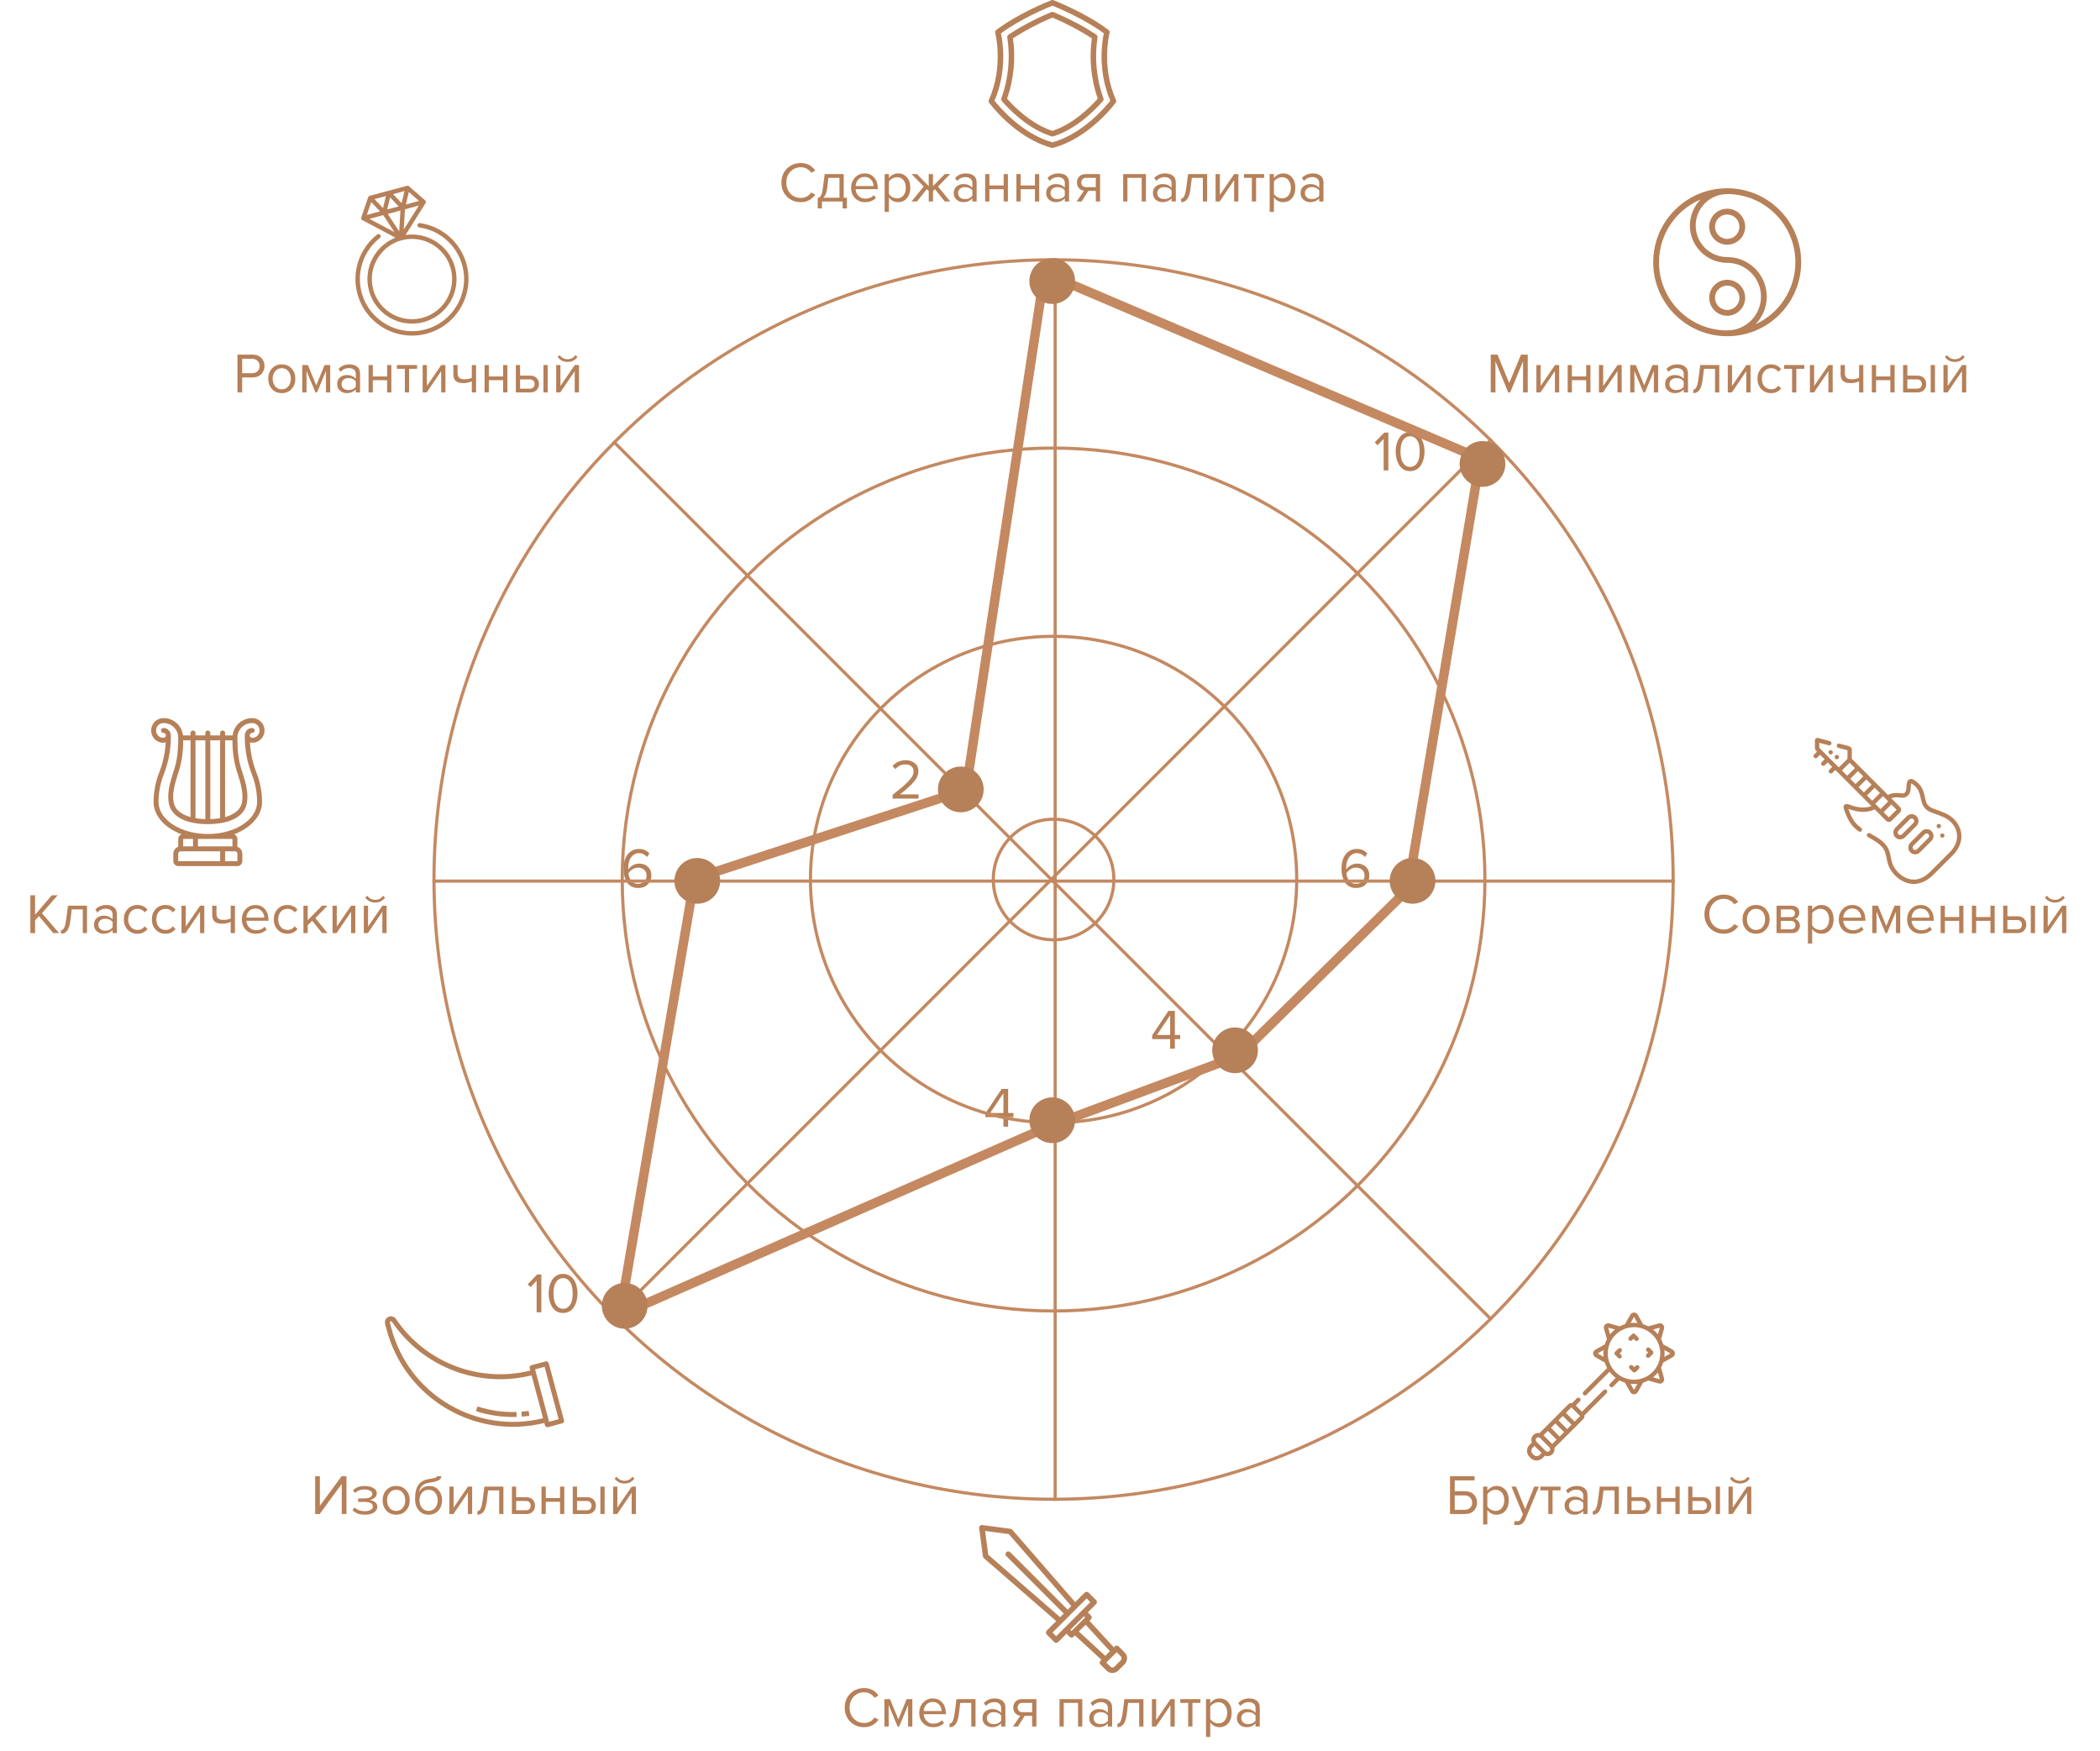 <svg width="667" height="556" viewBox="0 0 667 556" fill="none" xmlns="http://www.w3.org/2000/svg">
<path d="M202.674 281.978C201.87 281.978 201.162 281.81 200.55 281.474C199.938 281.138 199.452 280.682 199.092 280.106C198.744 279.518 198.48 278.864 198.3 278.144C198.132 277.412 198.048 276.626 198.048 275.786C198.048 274.658 198.216 273.638 198.552 272.726C198.888 271.814 199.428 271.064 200.172 270.476C200.928 269.876 201.846 269.576 202.926 269.576C204.306 269.576 205.416 270.056 206.256 271.016L205.5 272.132C204.804 271.316 203.946 270.908 202.926 270.908C202.182 270.908 201.546 271.142 201.018 271.61C200.502 272.078 200.124 272.66 199.884 273.356C199.656 274.04 199.542 274.796 199.542 275.624C199.542 275.828 199.548 275.984 199.56 276.092C199.86 275.612 200.322 275.18 200.946 274.796C201.582 274.412 202.254 274.22 202.962 274.22C204.102 274.22 205.038 274.556 205.77 275.228C206.514 275.888 206.886 276.83 206.886 278.054C206.886 279.146 206.502 280.076 205.734 280.844C204.966 281.6 203.946 281.978 202.674 281.978ZM202.62 280.646C203.484 280.646 204.156 280.388 204.636 279.872C205.128 279.344 205.374 278.756 205.374 278.108C205.374 277.268 205.116 276.626 204.6 276.182C204.084 275.738 203.418 275.516 202.602 275.516C202.014 275.516 201.45 275.684 200.91 276.02C200.37 276.344 199.932 276.776 199.596 277.316C199.68 278.204 199.968 278.984 200.46 279.656C200.952 280.316 201.672 280.646 202.62 280.646Z" fill="#B68058"/>
<path d="M254.377 64.19C252.625 64.19 251.155 63.614 249.967 62.462C248.791 61.298 248.203 59.804 248.203 57.98C248.203 56.156 248.791 54.668 249.967 53.516C251.155 52.352 252.625 51.77 254.377 51.77C256.297 51.77 257.815 52.562 258.931 54.146L257.671 54.848C257.323 54.332 256.855 53.912 256.267 53.588C255.679 53.264 255.049 53.102 254.377 53.102C253.057 53.102 251.953 53.564 251.065 54.488C250.189 55.4 249.751 56.564 249.751 57.98C249.751 59.396 250.189 60.566 251.065 61.49C251.953 62.402 253.057 62.858 254.377 62.858C255.049 62.858 255.679 62.702 256.267 62.39C256.855 62.066 257.323 61.64 257.671 61.112L258.949 61.814C257.785 63.398 256.261 64.19 254.377 64.19ZM259.721 66.188V62.858C260.165 62.774 260.513 62.51 260.765 62.066C261.017 61.61 261.221 60.776 261.377 59.564L261.935 55.28H267.983V62.786H268.991V66.188H267.641V63.974H261.071V66.188H259.721ZM263.123 56.468L262.727 59.726C262.523 61.25 262.103 62.27 261.467 62.786H266.633V56.468H263.123ZM274.761 64.19C273.465 64.19 272.403 63.77 271.575 62.93C270.747 62.078 270.333 60.974 270.333 59.618C270.333 58.346 270.741 57.272 271.557 56.396C272.373 55.508 273.393 55.064 274.617 55.064C275.901 55.064 276.915 55.508 277.659 56.396C278.415 57.272 278.793 58.382 278.793 59.726V60.068H271.755C271.815 60.92 272.127 61.634 272.691 62.21C273.255 62.786 273.987 63.074 274.887 63.074C275.967 63.074 276.861 62.708 277.569 61.976L278.217 62.858C277.329 63.746 276.177 64.19 274.761 64.19ZM277.461 59.078C277.449 58.334 277.197 57.668 276.705 57.08C276.213 56.48 275.511 56.18 274.599 56.18C273.735 56.18 273.051 56.474 272.547 57.062C272.055 57.65 271.791 58.322 271.755 59.078H277.461ZM285.263 64.19C284.039 64.19 283.061 63.68 282.329 62.66V67.286H280.979V55.28H282.329V56.576C282.653 56.12 283.073 55.754 283.589 55.478C284.105 55.202 284.663 55.064 285.263 55.064C286.415 55.064 287.345 55.478 288.053 56.306C288.773 57.122 289.133 58.226 289.133 59.618C289.133 61.01 288.773 62.12 288.053 62.948C287.345 63.776 286.415 64.19 285.263 64.19ZM284.921 62.984C285.773 62.984 286.451 62.672 286.955 62.048C287.459 61.412 287.711 60.602 287.711 59.618C287.711 58.634 287.459 57.83 286.955 57.206C286.451 56.582 285.773 56.27 284.921 56.27C284.405 56.27 283.901 56.408 283.409 56.684C282.929 56.948 282.569 57.272 282.329 57.656V61.58C282.569 61.976 282.929 62.312 283.409 62.588C283.901 62.852 284.405 62.984 284.921 62.984ZM291.242 63.974H289.514L293.384 59.222L289.532 55.28H291.242L294.986 59.114V55.28H296.336V59.096L300.08 55.28H301.79L297.92 59.222L301.808 63.974H300.08L296.948 60.068L296.336 60.68V63.974H294.986V60.68L294.374 60.068L291.242 63.974ZM310.195 63.974H308.845V62.984C308.113 63.788 307.153 64.19 305.965 64.19C305.161 64.19 304.453 63.932 303.841 63.416C303.229 62.9 302.923 62.198 302.923 61.31C302.923 60.398 303.223 59.696 303.823 59.204C304.435 58.7 305.149 58.448 305.965 58.448C307.201 58.448 308.161 58.844 308.845 59.636V58.07C308.845 57.494 308.641 57.044 308.233 56.72C307.825 56.396 307.297 56.234 306.649 56.234C305.629 56.234 304.741 56.636 303.985 57.44L303.355 56.504C304.279 55.544 305.437 55.064 306.829 55.064C307.825 55.064 308.635 55.304 309.259 55.784C309.883 56.264 310.195 57.002 310.195 57.998V63.974ZM306.451 63.218C307.531 63.218 308.329 62.858 308.845 62.138V60.5C308.329 59.78 307.531 59.42 306.451 59.42C305.827 59.42 305.311 59.6 304.903 59.96C304.507 60.308 304.309 60.764 304.309 61.328C304.309 61.88 304.507 62.336 304.903 62.696C305.311 63.044 305.827 63.218 306.451 63.218ZM314.251 63.974H312.901V55.28H314.251V58.898H318.787V55.28H320.137V63.974H318.787V60.086H314.251V63.974ZM324.183 63.974H322.833V55.28H324.183V58.898H328.719V55.28H330.069V63.974H328.719V60.086H324.183V63.974ZM339.55 63.974H338.2V62.984C337.468 63.788 336.508 64.19 335.32 64.19C334.516 64.19 333.808 63.932 333.196 63.416C332.584 62.9 332.278 62.198 332.278 61.31C332.278 60.398 332.578 59.696 333.178 59.204C333.79 58.7 334.504 58.448 335.32 58.448C336.556 58.448 337.516 58.844 338.2 59.636V58.07C338.2 57.494 337.996 57.044 337.588 56.72C337.18 56.396 336.652 56.234 336.004 56.234C334.984 56.234 334.096 56.636 333.34 57.44L332.71 56.504C333.634 55.544 334.792 55.064 336.184 55.064C337.18 55.064 337.99 55.304 338.614 55.784C339.238 56.264 339.55 57.002 339.55 57.998V63.974ZM335.806 63.218C336.886 63.218 337.684 62.858 338.2 62.138V60.5C337.684 59.78 336.886 59.42 335.806 59.42C335.182 59.42 334.666 59.6 334.258 59.96C333.862 60.308 333.664 60.764 333.664 61.328C333.664 61.88 333.862 62.336 334.258 62.696C334.666 63.044 335.182 63.218 335.806 63.218ZM343.552 63.974H341.968L344.29 60.554C343.63 60.47 343.09 60.194 342.67 59.726C342.262 59.258 342.058 58.664 342.058 57.944C342.058 57.176 342.304 56.54 342.796 56.036C343.288 55.532 343.96 55.28 344.812 55.28H349.402V63.974H348.052V60.608H345.676L343.552 63.974ZM344.956 59.42H348.052V56.468H344.956C344.488 56.468 344.116 56.606 343.84 56.882C343.576 57.146 343.444 57.5 343.444 57.944C343.444 58.388 343.576 58.748 343.84 59.024C344.104 59.288 344.476 59.42 344.956 59.42ZM363.977 63.974H362.627V56.468H358.091V63.974H356.741V55.28H363.977V63.974ZM373.458 63.974H372.108V62.984C371.376 63.788 370.416 64.19 369.228 64.19C368.424 64.19 367.716 63.932 367.104 63.416C366.492 62.9 366.186 62.198 366.186 61.31C366.186 60.398 366.486 59.696 367.086 59.204C367.698 58.7 368.412 58.448 369.228 58.448C370.464 58.448 371.424 58.844 372.108 59.636V58.07C372.108 57.494 371.904 57.044 371.496 56.72C371.088 56.396 370.56 56.234 369.912 56.234C368.892 56.234 368.004 56.636 367.248 57.44L366.618 56.504C367.542 55.544 368.7 55.064 370.092 55.064C371.088 55.064 371.898 55.304 372.522 55.784C373.146 56.264 373.458 57.002 373.458 57.998V63.974ZM369.714 63.218C370.794 63.218 371.592 62.858 372.108 62.138V60.5C371.592 59.78 370.794 59.42 369.714 59.42C369.09 59.42 368.574 59.6 368.166 59.96C367.77 60.308 367.572 60.764 367.572 61.328C367.572 61.88 367.77 62.336 368.166 62.696C368.574 63.044 369.09 63.218 369.714 63.218ZM375.139 64.19V63.074C375.547 63.074 375.883 62.804 376.147 62.264C376.411 61.724 376.627 60.824 376.795 59.564L377.353 55.28H383.401V63.974H382.051V56.468H378.541L378.145 59.726C377.953 61.322 377.617 62.468 377.137 63.164C376.657 63.848 375.991 64.19 375.139 64.19ZM387.392 63.974H386.096V55.28H387.446V61.922L392 55.28H393.332V63.974H391.982V57.206L387.392 63.974ZM398.962 63.974H397.612V56.468H395.092V55.28H401.5V56.468H398.962V63.974ZM407.554 64.19C406.33 64.19 405.352 63.68 404.62 62.66V67.286H403.27V55.28H404.62V56.576C404.944 56.12 405.364 55.754 405.88 55.478C406.396 55.202 406.954 55.064 407.554 55.064C408.706 55.064 409.636 55.478 410.344 56.306C411.064 57.122 411.424 58.226 411.424 59.618C411.424 61.01 411.064 62.12 410.344 62.948C409.636 63.776 408.706 64.19 407.554 64.19ZM407.212 62.984C408.064 62.984 408.742 62.672 409.246 62.048C409.75 61.412 410.002 60.602 410.002 59.618C410.002 58.634 409.75 57.83 409.246 57.206C408.742 56.582 408.064 56.27 407.212 56.27C406.696 56.27 406.192 56.408 405.7 56.684C405.22 56.948 404.86 57.272 404.62 57.656V61.58C404.86 61.976 405.22 62.312 405.7 62.588C406.192 62.852 406.696 62.984 407.212 62.984ZM420.357 63.974H419.007V62.984C418.275 63.788 417.315 64.19 416.127 64.19C415.323 64.19 414.615 63.932 414.003 63.416C413.391 62.9 413.085 62.198 413.085 61.31C413.085 60.398 413.385 59.696 413.985 59.204C414.597 58.7 415.311 58.448 416.127 58.448C417.363 58.448 418.323 58.844 419.007 59.636V58.07C419.007 57.494 418.803 57.044 418.395 56.72C417.987 56.396 417.459 56.234 416.811 56.234C415.791 56.234 414.903 56.636 414.147 57.44L413.517 56.504C414.441 55.544 415.599 55.064 416.991 55.064C417.987 55.064 418.797 55.304 419.421 55.784C420.045 56.264 420.357 57.002 420.357 57.998V63.974ZM416.613 63.218C417.693 63.218 418.491 62.858 419.007 62.138V60.5C418.491 59.78 417.693 59.42 416.613 59.42C415.989 59.42 415.473 59.6 415.065 59.96C414.669 60.308 414.471 60.764 414.471 61.328C414.471 61.88 414.669 62.336 415.065 62.696C415.473 63.044 415.989 63.218 416.613 63.218Z" fill="#B68058"/>
<path d="M76.918 124.613H75.424V112.607H80.248C81.412 112.607 82.33 112.955 83.002 113.651C83.674 114.347 84.01 115.205 84.01 116.225C84.01 117.245 83.668 118.103 82.984 118.799C82.312 119.495 81.4 119.843 80.248 119.843H76.918V124.613ZM80.068 118.511C80.776 118.511 81.352 118.301 81.796 117.881C82.24 117.449 82.462 116.897 82.462 116.225C82.462 115.553 82.24 115.007 81.796 114.587C81.352 114.155 80.776 113.939 80.068 113.939H76.918V118.511H80.068ZM92.618 123.515C91.838 124.391 90.8 124.829 89.504 124.829C88.208 124.829 87.164 124.391 86.372 123.515C85.592 122.639 85.202 121.553 85.202 120.257C85.202 118.961 85.592 117.881 86.372 117.017C87.164 116.141 88.208 115.703 89.504 115.703C90.8 115.703 91.838 116.141 92.618 117.017C93.41 117.881 93.806 118.961 93.806 120.257C93.806 121.553 93.41 122.639 92.618 123.515ZM87.38 122.651C87.908 123.299 88.616 123.623 89.504 123.623C90.392 123.623 91.094 123.299 91.61 122.651C92.126 121.991 92.384 121.193 92.384 120.257C92.384 119.321 92.126 118.529 91.61 117.881C91.094 117.233 90.392 116.909 89.504 116.909C88.616 116.909 87.908 117.239 87.38 117.899C86.864 118.547 86.606 119.333 86.606 120.257C86.606 121.193 86.864 121.991 87.38 122.651ZM104.881 124.613H103.531V117.791L100.705 124.613H100.201L97.357 117.791V124.613H96.007V115.919H97.789L100.453 122.363L103.081 115.919H104.881V124.613ZM114.359 124.613H113.009V123.623C112.277 124.427 111.317 124.829 110.129 124.829C109.325 124.829 108.617 124.571 108.005 124.055C107.393 123.539 107.087 122.837 107.087 121.949C107.087 121.037 107.387 120.335 107.987 119.843C108.599 119.339 109.313 119.087 110.129 119.087C111.365 119.087 112.325 119.483 113.009 120.275V118.709C113.009 118.133 112.805 117.683 112.397 117.359C111.989 117.035 111.461 116.873 110.813 116.873C109.793 116.873 108.905 117.275 108.149 118.079L107.519 117.143C108.443 116.183 109.601 115.703 110.993 115.703C111.989 115.703 112.799 115.943 113.423 116.423C114.047 116.903 114.359 117.641 114.359 118.637V124.613ZM110.615 123.857C111.695 123.857 112.493 123.497 113.009 122.777V121.139C112.493 120.419 111.695 120.059 110.615 120.059C109.991 120.059 109.475 120.239 109.067 120.599C108.671 120.947 108.473 121.403 108.473 121.967C108.473 122.519 108.671 122.975 109.067 123.335C109.475 123.683 109.991 123.857 110.615 123.857ZM118.415 124.613H117.065V115.919H118.415V119.537H122.951V115.919H124.301V124.613H122.951V120.725H118.415V124.613ZM129.931 124.613H128.581V117.107H126.061V115.919H132.469V117.107H129.931V124.613ZM135.535 124.613H134.239V115.919H135.589V122.561L140.143 115.919H141.475V124.613H140.125V117.845L135.535 124.613ZM143.991 115.919H145.341V118.367C145.341 119.147 145.521 119.687 145.881 119.987C146.241 120.287 146.799 120.437 147.555 120.437C148.491 120.437 149.259 120.281 149.859 119.969V115.919H151.209V124.613H149.859V121.067C149.091 121.451 148.209 121.643 147.213 121.643C146.085 121.643 145.263 121.415 144.747 120.959C144.243 120.503 143.991 119.777 143.991 118.781V115.919ZM155.259 124.613H153.909V115.919H155.259V119.537H159.795V115.919H161.145V124.613H159.795V120.725H155.259V124.613ZM163.841 115.919H165.191V119.285H168.449C169.313 119.285 169.985 119.543 170.465 120.059C170.945 120.563 171.185 121.193 171.185 121.949C171.185 122.705 170.939 123.341 170.447 123.857C169.967 124.361 169.301 124.613 168.449 124.613H163.841V115.919ZM168.305 120.473H165.191V123.425H168.305C168.785 123.425 169.151 123.293 169.403 123.029C169.667 122.753 169.799 122.393 169.799 121.949C169.799 121.505 169.667 121.151 169.403 120.887C169.151 120.611 168.785 120.473 168.305 120.473ZM173.957 124.613H172.607V115.919H173.957V124.613ZM177.951 124.613H176.655V115.919H178.005V122.561L182.559 115.919H183.891V124.613H182.541V117.845L177.951 124.613ZM183.423 113.345C182.643 114.401 181.593 114.929 180.273 114.929C178.965 114.929 177.909 114.401 177.105 113.345L177.771 112.769C178.395 113.633 179.229 114.065 180.273 114.065C181.329 114.065 182.157 113.633 182.757 112.769L183.423 113.345Z" fill="#B68058"/>
<path d="M485.241 124.613H483.747V114.731L479.661 124.613H479.049L474.981 114.731V124.613H473.487V112.607H475.629L479.355 121.643L483.099 112.607H485.241V124.613ZM489.283 124.613H487.987V115.919H489.337V122.561L493.891 115.919H495.223V124.613H493.873V117.845L489.283 124.613ZM499.269 124.613H497.919V115.919H499.269V119.537H503.805V115.919H505.155V124.613H503.805V120.725H499.269V124.613ZM509.147 124.613H507.851V115.919H509.201V122.561L513.755 115.919H515.087V124.613H513.737V117.845L509.147 124.613ZM526.656 124.613H525.306V117.791L522.48 124.613H521.976L519.132 117.791V124.613H517.782V115.919H519.564L522.228 122.363L524.856 115.919H526.656V124.613ZM536.135 124.613H534.785V123.623C534.053 124.427 533.093 124.829 531.905 124.829C531.101 124.829 530.393 124.571 529.781 124.055C529.169 123.539 528.863 122.837 528.863 121.949C528.863 121.037 529.163 120.335 529.763 119.843C530.375 119.339 531.089 119.087 531.905 119.087C533.141 119.087 534.101 119.483 534.785 120.275V118.709C534.785 118.133 534.581 117.683 534.173 117.359C533.765 117.035 533.237 116.873 532.589 116.873C531.569 116.873 530.681 117.275 529.925 118.079L529.295 117.143C530.219 116.183 531.377 115.703 532.769 115.703C533.765 115.703 534.575 115.943 535.199 116.423C535.823 116.903 536.135 117.641 536.135 118.637V124.613ZM532.391 123.857C533.471 123.857 534.269 123.497 534.785 122.777V121.139C534.269 120.419 533.471 120.059 532.391 120.059C531.767 120.059 531.251 120.239 530.843 120.599C530.447 120.947 530.249 121.403 530.249 121.967C530.249 122.519 530.447 122.975 530.843 123.335C531.251 123.683 531.767 123.857 532.391 123.857ZM537.815 124.829V123.713C538.223 123.713 538.559 123.443 538.823 122.903C539.087 122.363 539.303 121.463 539.471 120.203L540.029 115.919H546.077V124.613H544.727V117.107H541.217L540.821 120.365C540.629 121.961 540.293 123.107 539.813 123.803C539.333 124.487 538.667 124.829 537.815 124.829ZM550.068 124.613H548.772V115.919H550.122V122.561L554.676 115.919H556.008V124.613H554.658V117.845L550.068 124.613ZM562.538 124.829C561.254 124.829 560.21 124.397 559.406 123.533C558.602 122.657 558.2 121.565 558.2 120.257C558.2 118.949 558.602 117.863 559.406 116.999C560.21 116.135 561.254 115.703 562.538 115.703C563.882 115.703 564.944 116.207 565.724 117.215L564.824 118.043C564.272 117.287 563.534 116.909 562.61 116.909C561.698 116.909 560.966 117.221 560.414 117.845C559.874 118.469 559.604 119.273 559.604 120.257C559.604 121.241 559.874 122.051 560.414 122.687C560.966 123.311 561.698 123.623 562.61 123.623C563.522 123.623 564.26 123.245 564.824 122.489L565.724 123.317C564.944 124.325 563.882 124.829 562.538 124.829ZM570.55 124.613H569.2V117.107H566.68V115.919H573.088V117.107H570.55V124.613ZM576.154 124.613H574.858V115.919H576.208V122.561L580.762 115.919H582.094V124.613H580.744V117.845L576.154 124.613ZM584.61 115.919H585.96V118.367C585.96 119.147 586.14 119.687 586.5 119.987C586.86 120.287 587.418 120.437 588.174 120.437C589.11 120.437 589.878 120.281 590.478 119.969V115.919H591.828V124.613H590.478V121.067C589.71 121.451 588.828 121.643 587.832 121.643C586.704 121.643 585.882 121.415 585.366 120.959C584.862 120.503 584.61 119.777 584.61 118.781V115.919ZM595.878 124.613H594.528V115.919H595.878V119.537H600.414V115.919H601.764V124.613H600.414V120.725H595.878V124.613ZM604.46 115.919H605.81V119.285H609.068C609.932 119.285 610.604 119.543 611.084 120.059C611.564 120.563 611.804 121.193 611.804 121.949C611.804 122.705 611.558 123.341 611.066 123.857C610.586 124.361 609.92 124.613 609.068 124.613H604.46V115.919ZM608.924 120.473H605.81V123.425H608.924C609.404 123.425 609.77 123.293 610.022 123.029C610.286 122.753 610.418 122.393 610.418 121.949C610.418 121.505 610.286 121.151 610.022 120.887C609.77 120.611 609.404 120.473 608.924 120.473ZM614.576 124.613H613.226V115.919H614.576V124.613ZM618.57 124.613H617.274V115.919H618.624V122.561L623.178 115.919H624.51V124.613H623.16V117.845L618.57 124.613ZM624.042 113.345C623.262 114.401 622.212 114.929 620.892 114.929C619.584 114.929 618.528 114.401 617.724 113.345L618.39 112.769C619.014 113.633 619.848 114.065 620.892 114.065C621.948 114.065 622.776 113.633 623.376 112.769L624.042 113.345Z" fill="#B68058"/>
<path d="M18.756 296.281H16.902L12.348 290.881L11.142 292.249V296.281H9.648V284.275H11.142V290.485L16.452 284.275H18.324L13.32 289.981L18.756 296.281ZM19.379 296.497V295.381C19.787 295.381 20.123 295.111 20.387 294.571C20.651 294.031 20.867 293.131 21.035 291.871L21.593 287.587H27.641V296.281H26.291V288.775H22.781L22.385 292.033C22.193 293.629 21.857 294.775 21.377 295.471C20.897 296.155 20.231 296.497 19.379 296.497ZM37.122 296.281H35.772V295.291C35.04 296.095 34.08 296.497 32.892 296.497C32.088 296.497 31.38 296.239 30.768 295.723C30.156 295.207 29.85 294.505 29.85 293.617C29.85 292.705 30.15 292.003 30.75 291.511C31.362 291.007 32.076 290.755 32.892 290.755C34.128 290.755 35.088 291.151 35.772 291.943V290.377C35.772 289.801 35.568 289.351 35.16 289.027C34.752 288.703 34.224 288.541 33.576 288.541C32.556 288.541 31.668 288.943 30.912 289.747L30.282 288.811C31.206 287.851 32.364 287.371 33.756 287.371C34.752 287.371 35.562 287.611 36.186 288.091C36.81 288.571 37.122 289.309 37.122 290.305V296.281ZM33.378 295.525C34.458 295.525 35.256 295.165 35.772 294.445V292.807C35.256 292.087 34.458 291.727 33.378 291.727C32.754 291.727 32.238 291.907 31.83 292.267C31.434 292.615 31.236 293.071 31.236 293.635C31.236 294.187 31.434 294.643 31.83 295.003C32.238 295.351 32.754 295.525 33.378 295.525ZM43.663 296.497C42.379 296.497 41.335 296.065 40.531 295.201C39.727 294.325 39.325 293.233 39.325 291.925C39.325 290.617 39.727 289.531 40.531 288.667C41.335 287.803 42.379 287.371 43.663 287.371C45.007 287.371 46.069 287.875 46.849 288.883L45.949 289.711C45.397 288.955 44.659 288.577 43.735 288.577C42.823 288.577 42.091 288.889 41.539 289.513C40.999 290.137 40.729 290.941 40.729 291.925C40.729 292.909 40.999 293.719 41.539 294.355C42.091 294.979 42.823 295.291 43.735 295.291C44.647 295.291 45.385 294.913 45.949 294.157L46.849 294.985C46.069 295.993 45.007 296.497 43.663 296.497ZM52.575 296.497C51.291 296.497 50.247 296.065 49.443 295.201C48.639 294.325 48.237 293.233 48.237 291.925C48.237 290.617 48.639 289.531 49.443 288.667C50.247 287.803 51.291 287.371 52.575 287.371C53.919 287.371 54.981 287.875 55.761 288.883L54.861 289.711C54.309 288.955 53.571 288.577 52.647 288.577C51.735 288.577 51.003 288.889 50.451 289.513C49.911 290.137 49.641 290.941 49.641 291.925C49.641 292.909 49.911 293.719 50.451 294.355C51.003 294.979 51.735 295.291 52.647 295.291C53.559 295.291 54.297 294.913 54.861 294.157L55.761 294.985C54.981 295.993 53.919 296.497 52.575 296.497ZM58.949 296.281H57.653V287.587H59.003V294.229L63.557 287.587H64.889V296.281H63.539V289.513L58.949 296.281ZM67.404 287.587H68.754V290.035C68.754 290.815 68.934 291.355 69.294 291.655C69.654 291.955 70.212 292.105 70.968 292.105C71.904 292.105 72.672 291.949 73.272 291.637V287.587H74.622V296.281H73.272V292.735C72.504 293.119 71.622 293.311 70.626 293.311C69.498 293.311 68.676 293.083 68.16 292.627C67.656 292.171 67.404 291.445 67.404 290.449V287.587ZM81.247 296.497C79.951 296.497 78.889 296.077 78.061 295.237C77.233 294.385 76.819 293.281 76.819 291.925C76.819 290.653 77.227 289.579 78.043 288.703C78.859 287.815 79.879 287.371 81.103 287.371C82.387 287.371 83.401 287.815 84.145 288.703C84.901 289.579 85.279 290.689 85.279 292.033V292.375H78.241C78.301 293.227 78.613 293.941 79.177 294.517C79.741 295.093 80.473 295.381 81.373 295.381C82.453 295.381 83.347 295.015 84.055 294.283L84.703 295.165C83.815 296.053 82.663 296.497 81.247 296.497ZM83.947 291.385C83.935 290.641 83.683 289.975 83.191 289.387C82.699 288.787 81.997 288.487 81.085 288.487C80.221 288.487 79.537 288.781 79.033 289.369C78.541 289.957 78.277 290.629 78.241 291.385H83.947ZM91.299 296.497C90.015 296.497 88.971 296.065 88.167 295.201C87.363 294.325 86.961 293.233 86.961 291.925C86.961 290.617 87.363 289.531 88.167 288.667C88.971 287.803 90.015 287.371 91.299 287.371C92.643 287.371 93.705 287.875 94.485 288.883L93.585 289.711C93.033 288.955 92.295 288.577 91.371 288.577C90.459 288.577 89.727 288.889 89.175 289.513C88.635 290.137 88.365 290.941 88.365 291.925C88.365 292.909 88.635 293.719 89.175 294.355C89.727 294.979 90.459 295.291 91.371 295.291C92.283 295.291 93.021 294.913 93.585 294.157L94.485 294.985C93.705 295.993 92.643 296.497 91.299 296.497ZM104.027 296.281H102.299L99.167 292.375L97.727 293.797V296.281H96.377V287.587H97.727V292.213L102.299 287.587H104.009L100.157 291.529L104.027 296.281ZM106.919 296.281H105.623V287.587H106.973V294.229L111.527 287.587H112.859V296.281H111.509V289.513L106.919 296.281ZM116.851 296.281H115.555V287.587H116.905V294.229L121.459 287.587H122.791V296.281H121.441V289.513L116.851 296.281ZM122.323 285.013C121.543 286.069 120.493 286.597 119.173 286.597C117.865 286.597 116.809 286.069 116.005 285.013L116.671 284.437C117.295 285.301 118.129 285.733 119.173 285.733C120.229 285.733 121.057 285.301 121.657 284.437L122.323 285.013Z" fill="#B68058"/>
<path d="M547.54 296.497C545.788 296.497 544.318 295.921 543.13 294.769C541.954 293.605 541.366 292.111 541.366 290.287C541.366 288.463 541.954 286.975 543.13 285.823C544.318 284.659 545.788 284.077 547.54 284.077C549.46 284.077 550.978 284.869 552.094 286.453L550.834 287.155C550.486 286.639 550.018 286.219 549.43 285.895C548.842 285.571 548.212 285.409 547.54 285.409C546.22 285.409 545.116 285.871 544.228 286.795C543.352 287.707 542.914 288.871 542.914 290.287C542.914 291.703 543.352 292.873 544.228 293.797C545.116 294.709 546.22 295.165 547.54 295.165C548.212 295.165 548.842 295.009 549.43 294.697C550.018 294.373 550.486 293.947 550.834 293.419L552.112 294.121C550.948 295.705 549.424 296.497 547.54 296.497ZM560.874 295.183C560.094 296.059 559.056 296.497 557.76 296.497C556.464 296.497 555.42 296.059 554.628 295.183C553.848 294.307 553.458 293.221 553.458 291.925C553.458 290.629 553.848 289.549 554.628 288.685C555.42 287.809 556.464 287.371 557.76 287.371C559.056 287.371 560.094 287.809 560.874 288.685C561.666 289.549 562.062 290.629 562.062 291.925C562.062 293.221 561.666 294.307 560.874 295.183ZM555.636 294.319C556.164 294.967 556.872 295.291 557.76 295.291C558.648 295.291 559.35 294.967 559.866 294.319C560.382 293.659 560.64 292.861 560.64 291.925C560.64 290.989 560.382 290.197 559.866 289.549C559.35 288.901 558.648 288.577 557.76 288.577C556.872 288.577 556.164 288.907 555.636 289.567C555.12 290.215 554.862 291.001 554.862 291.925C554.862 292.861 555.12 293.659 555.636 294.319ZM569.141 296.281H564.263V287.587H569.051C569.807 287.587 570.401 287.791 570.833 288.199C571.277 288.607 571.499 289.147 571.499 289.819C571.499 290.311 571.361 290.737 571.085 291.097C570.821 291.445 570.491 291.679 570.095 291.799C570.539 291.907 570.911 292.165 571.211 292.573C571.523 292.981 571.679 293.431 571.679 293.923C571.679 294.631 571.451 295.201 570.995 295.633C570.551 296.065 569.933 296.281 569.141 296.281ZM568.871 295.093C569.303 295.093 569.645 294.973 569.897 294.733C570.149 294.493 570.275 294.169 570.275 293.761C570.275 293.389 570.149 293.071 569.897 292.807C569.645 292.543 569.303 292.411 568.871 292.411H565.613V295.093H568.871ZM568.817 291.223C569.225 291.223 569.543 291.115 569.771 290.899C569.999 290.671 570.113 290.377 570.113 290.017C570.113 289.633 569.999 289.333 569.771 289.117C569.543 288.889 569.225 288.775 568.817 288.775H565.613V291.223H568.817ZM578.514 296.497C577.29 296.497 576.312 295.987 575.58 294.967V299.593H574.23V287.587H575.58V288.883C575.904 288.427 576.324 288.061 576.84 287.785C577.356 287.509 577.914 287.371 578.514 287.371C579.666 287.371 580.596 287.785 581.304 288.613C582.024 289.429 582.384 290.533 582.384 291.925C582.384 293.317 582.024 294.427 581.304 295.255C580.596 296.083 579.666 296.497 578.514 296.497ZM578.172 295.291C579.024 295.291 579.702 294.979 580.206 294.355C580.71 293.719 580.962 292.909 580.962 291.925C580.962 290.941 580.71 290.137 580.206 289.513C579.702 288.889 579.024 288.577 578.172 288.577C577.656 288.577 577.152 288.715 576.66 288.991C576.18 289.255 575.82 289.579 575.58 289.963V293.887C575.82 294.283 576.18 294.619 576.66 294.895C577.152 295.159 577.656 295.291 578.172 295.291ZM588.454 296.497C587.158 296.497 586.096 296.077 585.268 295.237C584.44 294.385 584.026 293.281 584.026 291.925C584.026 290.653 584.434 289.579 585.25 288.703C586.066 287.815 587.086 287.371 588.31 287.371C589.594 287.371 590.608 287.815 591.352 288.703C592.108 289.579 592.486 290.689 592.486 292.033V292.375H585.448C585.508 293.227 585.82 293.941 586.384 294.517C586.948 295.093 587.68 295.381 588.58 295.381C589.66 295.381 590.554 295.015 591.262 294.283L591.91 295.165C591.022 296.053 589.87 296.497 588.454 296.497ZM591.154 291.385C591.142 290.641 590.89 289.975 590.398 289.387C589.906 288.787 589.204 288.487 588.292 288.487C587.428 288.487 586.744 288.781 586.24 289.369C585.748 289.957 585.484 290.629 585.448 291.385H591.154ZM603.547 296.281H602.197V289.459L599.371 296.281H598.867L596.023 289.459V296.281H594.673V287.587H596.455L599.119 294.031L601.747 287.587H603.547V296.281ZM610.163 296.497C608.867 296.497 607.805 296.077 606.977 295.237C606.149 294.385 605.735 293.281 605.735 291.925C605.735 290.653 606.143 289.579 606.959 288.703C607.775 287.815 608.795 287.371 610.019 287.371C611.303 287.371 612.317 287.815 613.061 288.703C613.817 289.579 614.195 290.689 614.195 292.033V292.375H607.157C607.217 293.227 607.529 293.941 608.093 294.517C608.657 295.093 609.389 295.381 610.289 295.381C611.369 295.381 612.263 295.015 612.971 294.283L613.619 295.165C612.731 296.053 611.579 296.497 610.163 296.497ZM612.863 291.385C612.851 290.641 612.599 289.975 612.107 289.387C611.615 288.787 610.913 288.487 610.001 288.487C609.137 288.487 608.453 288.781 607.949 289.369C607.457 289.957 607.193 290.629 607.157 291.385H612.863ZM617.732 296.281H616.382V287.587H617.732V291.205H622.268V287.587H623.618V296.281H622.268V292.393H617.732V296.281ZM627.663 296.281H626.313V287.587H627.663V291.205H632.199V287.587H633.549V296.281H632.199V292.393H627.663V296.281ZM636.245 287.587H637.595V290.953H640.853C641.717 290.953 642.389 291.211 642.869 291.727C643.349 292.231 643.589 292.861 643.589 293.617C643.589 294.373 643.343 295.009 642.851 295.525C642.371 296.029 641.705 296.281 640.853 296.281H636.245V287.587ZM640.709 292.141H637.595V295.093H640.709C641.189 295.093 641.555 294.961 641.807 294.697C642.071 294.421 642.203 294.061 642.203 293.617C642.203 293.173 642.071 292.819 641.807 292.555C641.555 292.279 641.189 292.141 640.709 292.141ZM646.361 296.281H645.011V287.587H646.361V296.281ZM650.356 296.281H649.06V287.587H650.41V294.229L654.964 287.587H656.296V296.281H654.946V289.513L650.356 296.281ZM655.828 285.013C655.048 286.069 653.998 286.597 652.678 286.597C651.37 286.597 650.314 286.069 649.51 285.013L650.176 284.437C650.8 285.301 651.634 285.733 652.678 285.733C653.734 285.733 654.562 285.301 655.162 284.437L655.828 285.013Z" fill="#B68058"/>
<path d="M101.542 480.76H100.102V468.754H101.596V478.132L108.508 468.754H110.038V480.76H108.544V471.184L101.542 480.76ZM115.87 480.976C114.202 480.976 112.894 480.502 111.946 479.554L112.612 478.69C113.428 479.47 114.514 479.86 115.87 479.86C116.65 479.86 117.268 479.722 117.724 479.446C118.192 479.17 118.426 478.804 118.426 478.348C118.426 477.388 117.514 476.908 115.69 476.908H113.746V475.81H115.69C116.446 475.81 117.064 475.69 117.544 475.45C118.024 475.198 118.264 474.832 118.264 474.352C118.264 473.944 118.024 473.614 117.544 473.362C117.064 473.098 116.458 472.966 115.726 472.966C114.514 472.966 113.542 473.338 112.81 474.082L112.108 473.254C113.008 472.33 114.196 471.868 115.672 471.868C116.86 471.856 117.82 472.06 118.552 472.48C119.296 472.888 119.668 473.458 119.668 474.19C119.668 474.79 119.422 475.276 118.93 475.648C118.45 476.02 117.916 476.242 117.328 476.314C117.94 476.362 118.51 476.566 119.038 476.926C119.578 477.286 119.848 477.79 119.848 478.438C119.848 479.182 119.488 479.794 118.768 480.274C118.06 480.742 117.094 480.976 115.87 480.976ZM128.95 479.662C128.17 480.538 127.132 480.976 125.836 480.976C124.54 480.976 123.496 480.538 122.704 479.662C121.924 478.786 121.534 477.7 121.534 476.404C121.534 475.108 121.924 474.028 122.704 473.164C123.496 472.288 124.54 471.85 125.836 471.85C127.132 471.85 128.17 472.288 128.95 473.164C129.742 474.028 130.138 475.108 130.138 476.404C130.138 477.7 129.742 478.786 128.95 479.662ZM123.712 478.798C124.24 479.446 124.948 479.77 125.836 479.77C126.724 479.77 127.426 479.446 127.942 478.798C128.458 478.138 128.716 477.34 128.716 476.404C128.716 475.468 128.458 474.676 127.942 474.028C127.426 473.38 126.724 473.056 125.836 473.056C124.948 473.056 124.24 473.386 123.712 474.046C123.196 474.694 122.938 475.48 122.938 476.404C122.938 477.34 123.196 478.138 123.712 478.798ZM134.013 478.798C134.541 479.446 135.249 479.77 136.137 479.77C137.025 479.77 137.727 479.446 138.243 478.798C138.759 478.138 139.017 477.334 139.017 476.386C139.017 475.462 138.759 474.676 138.243 474.028C137.727 473.38 137.025 473.056 136.137 473.056C135.249 473.056 134.541 473.38 134.013 474.028C133.497 474.676 133.239 475.462 133.239 476.386C133.239 477.334 133.497 478.138 134.013 478.798ZM136.137 480.976C134.829 480.976 133.785 480.514 133.005 479.59C132.225 478.666 131.835 477.472 131.835 476.008C131.835 473.944 132.207 472.42 132.951 471.436C133.695 470.44 134.841 469.84 136.389 469.636C137.313 469.492 137.949 469.354 138.297 469.222C138.657 469.09 138.837 468.934 138.837 468.754H140.151C140.151 469.09 140.049 469.384 139.845 469.636C139.641 469.876 139.347 470.068 138.963 470.212C138.591 470.356 138.237 470.47 137.901 470.554C137.577 470.626 137.187 470.692 136.731 470.752C135.531 470.92 134.661 471.25 134.121 471.742C133.593 472.234 133.245 472.888 133.077 473.704C133.869 472.468 134.961 471.85 136.353 471.85C137.553 471.85 138.531 472.288 139.287 473.164C140.043 474.04 140.421 475.114 140.421 476.386C140.421 477.682 140.031 478.774 139.251 479.662C138.471 480.538 137.433 480.976 136.137 480.976ZM144.023 480.76H142.727V472.066H144.077V478.708L148.631 472.066H149.963V480.76H148.613V473.992L144.023 480.76ZM151.633 480.976V479.86C152.041 479.86 152.377 479.59 152.641 479.05C152.905 478.51 153.121 477.61 153.289 476.35L153.847 472.066H159.895V480.76H158.545V473.254H155.035L154.639 476.512C154.447 478.108 154.111 479.254 153.631 479.95C153.151 480.634 152.485 480.976 151.633 480.976ZM162.591 472.066H163.941V475.432H167.199C168.063 475.432 168.735 475.69 169.215 476.206C169.695 476.71 169.935 477.34 169.935 478.096C169.935 478.852 169.689 479.488 169.197 480.004C168.717 480.508 168.051 480.76 167.199 480.76H162.591V472.066ZM167.055 476.62H163.941V479.572H167.055C167.535 479.572 167.901 479.44 168.153 479.176C168.417 478.9 168.549 478.54 168.549 478.096C168.549 477.652 168.417 477.298 168.153 477.034C167.901 476.758 167.535 476.62 167.055 476.62ZM173.345 480.76H171.995V472.066H173.345V475.684H177.881V472.066H179.231V480.76H177.881V476.872H173.345V480.76ZM181.926 472.066H183.276V475.432H186.534C187.398 475.432 188.07 475.69 188.55 476.206C189.03 476.71 189.27 477.34 189.27 478.096C189.27 478.852 189.024 479.488 188.532 480.004C188.052 480.508 187.386 480.76 186.534 480.76H181.926V472.066ZM186.39 476.62H183.276V479.572H186.39C186.87 479.572 187.236 479.44 187.488 479.176C187.752 478.9 187.884 478.54 187.884 478.096C187.884 477.652 187.752 477.298 187.488 477.034C187.236 476.758 186.87 476.62 186.39 476.62ZM192.042 480.76H190.692V472.066H192.042V480.76ZM196.037 480.76H194.741V472.066H196.091V478.708L200.645 472.066H201.977V480.76H200.627V473.992L196.037 480.76ZM201.509 469.492C200.729 470.548 199.679 471.076 198.359 471.076C197.051 471.076 195.995 470.548 195.191 469.492L195.857 468.916C196.481 469.78 197.315 470.212 198.359 470.212C199.415 470.212 200.243 469.78 200.843 468.916L201.509 469.492Z" fill="#B68058"/>
<path d="M460.554 468.754H468.348V470.086H462.048V473.524H465.378C466.53 473.524 467.442 473.872 468.114 474.568C468.798 475.264 469.14 476.122 469.14 477.142C469.14 478.162 468.804 479.02 468.132 479.716C467.46 480.412 466.542 480.76 465.378 480.76H460.554V468.754ZM465.198 474.856H462.048V479.428H465.198C465.906 479.428 466.482 479.218 466.926 478.798C467.37 478.366 467.592 477.814 467.592 477.142C467.592 476.47 467.37 475.924 466.926 475.504C466.482 475.072 465.906 474.856 465.198 474.856ZM475.348 480.976C474.124 480.976 473.146 480.466 472.414 479.446V484.072H471.064V472.066H472.414V473.362C472.738 472.906 473.158 472.54 473.674 472.264C474.19 471.988 474.748 471.85 475.348 471.85C476.5 471.85 477.43 472.264 478.138 473.092C478.858 473.908 479.218 475.012 479.218 476.404C479.218 477.796 478.858 478.906 478.138 479.734C477.43 480.562 476.5 480.976 475.348 480.976ZM475.006 479.77C475.858 479.77 476.536 479.458 477.04 478.834C477.544 478.198 477.796 477.388 477.796 476.404C477.796 475.42 477.544 474.616 477.04 473.992C476.536 473.368 475.858 473.056 475.006 473.056C474.49 473.056 473.986 473.194 473.494 473.47C473.014 473.734 472.654 474.058 472.414 474.442V478.366C472.654 478.762 473.014 479.098 473.494 479.374C473.986 479.638 474.49 479.77 475.006 479.77ZM480.879 484.162L481.095 482.938C481.311 483.034 481.557 483.082 481.833 483.082C482.145 483.082 482.403 483.016 482.607 482.884C482.811 482.752 482.985 482.512 483.129 482.164L483.705 480.85L480.069 472.066H481.527L484.425 479.194L487.305 472.066H488.781L484.425 482.524C483.945 483.676 483.093 484.264 481.869 484.288C481.509 484.288 481.179 484.246 480.879 484.162ZM493.123 480.76H491.773V473.254H489.253V472.066H495.661V473.254H493.123V480.76ZM504.218 480.76H502.868V479.77C502.136 480.574 501.176 480.976 499.988 480.976C499.184 480.976 498.476 480.718 497.864 480.202C497.252 479.686 496.946 478.984 496.946 478.096C496.946 477.184 497.246 476.482 497.846 475.99C498.458 475.486 499.172 475.234 499.988 475.234C501.224 475.234 502.184 475.63 502.868 476.422V474.856C502.868 474.28 502.664 473.83 502.256 473.506C501.848 473.182 501.32 473.02 500.672 473.02C499.652 473.02 498.764 473.422 498.008 474.226L497.378 473.29C498.302 472.33 499.46 471.85 500.852 471.85C501.848 471.85 502.658 472.09 503.282 472.57C503.906 473.05 504.218 473.788 504.218 474.784V480.76ZM500.474 480.004C501.554 480.004 502.352 479.644 502.868 478.924V477.286C502.352 476.566 501.554 476.206 500.474 476.206C499.85 476.206 499.334 476.386 498.926 476.746C498.53 477.094 498.332 477.55 498.332 478.114C498.332 478.666 498.53 479.122 498.926 479.482C499.334 479.83 499.85 480.004 500.474 480.004ZM505.898 480.976V479.86C506.306 479.86 506.642 479.59 506.906 479.05C507.17 478.51 507.386 477.61 507.554 476.35L508.112 472.066H514.16V480.76H512.81V473.254H509.3L508.904 476.512C508.712 478.108 508.376 479.254 507.896 479.95C507.416 480.634 506.75 480.976 505.898 480.976ZM516.855 472.066H518.205V475.432H521.463C522.327 475.432 522.999 475.69 523.479 476.206C523.959 476.71 524.199 477.34 524.199 478.096C524.199 478.852 523.953 479.488 523.461 480.004C522.981 480.508 522.315 480.76 521.463 480.76H516.855V472.066ZM521.319 476.62H518.205V479.572H521.319C521.799 479.572 522.165 479.44 522.417 479.176C522.681 478.9 522.813 478.54 522.813 478.096C522.813 477.652 522.681 477.298 522.417 477.034C522.165 476.758 521.799 476.62 521.319 476.62ZM527.61 480.76H526.26V472.066H527.61V475.684H532.146V472.066H533.496V480.76H532.146V476.872H527.61V480.76ZM536.191 472.066H537.541V475.432H540.799C541.663 475.432 542.335 475.69 542.815 476.206C543.295 476.71 543.535 477.34 543.535 478.096C543.535 478.852 543.289 479.488 542.797 480.004C542.317 480.508 541.651 480.76 540.799 480.76H536.191V472.066ZM540.655 476.62H537.541V479.572H540.655C541.135 479.572 541.501 479.44 541.753 479.176C542.017 478.9 542.149 478.54 542.149 478.096C542.149 477.652 542.017 477.298 541.753 477.034C541.501 476.758 541.135 476.62 540.655 476.62ZM546.307 480.76H544.957V472.066H546.307V480.76ZM550.302 480.76H549.006V472.066H550.356V478.708L554.91 472.066H556.242V480.76H554.892V473.992L550.302 480.76ZM555.774 469.492C554.994 470.548 553.944 471.076 552.624 471.076C551.316 471.076 550.26 470.548 549.456 469.492L550.122 468.916C550.746 469.78 551.58 470.212 552.624 470.212C553.68 470.212 554.508 469.78 555.108 468.916L555.774 469.492Z" fill="#B68058"/>
<path d="M274.48 548.448C272.728 548.448 271.258 547.872 270.07 546.72C268.894 545.556 268.306 544.062 268.306 542.238C268.306 540.414 268.894 538.926 270.07 537.774C271.258 536.61 272.728 536.028 274.48 536.028C276.4 536.028 277.918 536.82 279.034 538.404L277.774 539.106C277.426 538.59 276.958 538.17 276.37 537.846C275.782 537.522 275.152 537.36 274.48 537.36C273.16 537.36 272.056 537.822 271.168 538.746C270.292 539.658 269.854 540.822 269.854 542.238C269.854 543.654 270.292 544.824 271.168 545.748C272.056 546.66 273.16 547.116 274.48 547.116C275.152 547.116 275.782 546.96 276.37 546.648C276.958 546.324 277.426 545.898 277.774 545.37L279.052 546.072C277.888 547.656 276.364 548.448 274.48 548.448ZM289.776 548.232H288.426V541.41L285.6 548.232H285.096L282.252 541.41V548.232H280.902V539.538H282.684L285.348 545.982L287.976 539.538H289.776V548.232ZM296.392 548.448C295.096 548.448 294.034 548.028 293.206 547.188C292.378 546.336 291.964 545.232 291.964 543.876C291.964 542.604 292.372 541.53 293.188 540.654C294.004 539.766 295.024 539.322 296.248 539.322C297.532 539.322 298.546 539.766 299.29 540.654C300.046 541.53 300.424 542.64 300.424 543.984V544.326H293.386C293.446 545.178 293.758 545.892 294.322 546.468C294.886 547.044 295.618 547.332 296.518 547.332C297.598 547.332 298.492 546.966 299.2 546.234L299.848 547.116C298.96 548.004 297.808 548.448 296.392 548.448ZM299.092 543.336C299.08 542.592 298.828 541.926 298.336 541.338C297.844 540.738 297.142 540.438 296.23 540.438C295.366 540.438 294.682 540.732 294.178 541.32C293.686 541.908 293.422 542.58 293.386 543.336H299.092ZM301.585 548.448V547.332C301.993 547.332 302.329 547.062 302.593 546.522C302.857 545.982 303.073 545.082 303.241 543.822L303.799 539.538H309.847V548.232H308.497V540.726H304.987L304.591 543.984C304.399 545.58 304.063 546.726 303.583 547.422C303.103 548.106 302.437 548.448 301.585 548.448ZM319.328 548.232H317.978V547.242C317.246 548.046 316.286 548.448 315.098 548.448C314.294 548.448 313.586 548.19 312.974 547.674C312.362 547.158 312.056 546.456 312.056 545.568C312.056 544.656 312.356 543.954 312.956 543.462C313.568 542.958 314.282 542.706 315.098 542.706C316.334 542.706 317.294 543.102 317.978 543.894V542.328C317.978 541.752 317.774 541.302 317.366 540.978C316.958 540.654 316.43 540.492 315.782 540.492C314.762 540.492 313.874 540.894 313.118 541.698L312.488 540.762C313.412 539.802 314.57 539.322 315.962 539.322C316.958 539.322 317.768 539.562 318.392 540.042C319.016 540.522 319.328 541.26 319.328 542.256V548.232ZM315.584 547.476C316.664 547.476 317.462 547.116 317.978 546.396V544.758C317.462 544.038 316.664 543.678 315.584 543.678C314.96 543.678 314.444 543.858 314.036 544.218C313.64 544.566 313.442 545.022 313.442 545.586C313.442 546.138 313.64 546.594 314.036 546.954C314.444 547.302 314.96 547.476 315.584 547.476ZM323.33 548.232H321.746L324.068 544.812C323.408 544.728 322.868 544.452 322.448 543.984C322.04 543.516 321.836 542.922 321.836 542.202C321.836 541.434 322.082 540.798 322.574 540.294C323.066 539.79 323.738 539.538 324.59 539.538H329.18V548.232H327.83V544.866H325.454L323.33 548.232ZM324.734 543.678H327.83V540.726H324.734C324.266 540.726 323.894 540.864 323.618 541.14C323.354 541.404 323.222 541.758 323.222 542.202C323.222 542.646 323.354 543.006 323.618 543.282C323.882 543.546 324.254 543.678 324.734 543.678ZM343.755 548.232H342.405V540.726H337.869V548.232H336.519V539.538H343.755V548.232ZM353.236 548.232H351.886V547.242C351.154 548.046 350.194 548.448 349.006 548.448C348.202 548.448 347.494 548.19 346.882 547.674C346.27 547.158 345.964 546.456 345.964 545.568C345.964 544.656 346.264 543.954 346.864 543.462C347.476 542.958 348.19 542.706 349.006 542.706C350.242 542.706 351.202 543.102 351.886 543.894V542.328C351.886 541.752 351.682 541.302 351.274 540.978C350.866 540.654 350.338 540.492 349.69 540.492C348.67 540.492 347.782 540.894 347.026 541.698L346.396 540.762C347.32 539.802 348.478 539.322 349.87 539.322C350.866 539.322 351.676 539.562 352.3 540.042C352.924 540.522 353.236 541.26 353.236 542.256V548.232ZM349.492 547.476C350.572 547.476 351.37 547.116 351.886 546.396V544.758C351.37 544.038 350.572 543.678 349.492 543.678C348.868 543.678 348.352 543.858 347.944 544.218C347.548 544.566 347.35 545.022 347.35 545.586C347.35 546.138 347.548 546.594 347.944 546.954C348.352 547.302 348.868 547.476 349.492 547.476ZM354.917 548.448V547.332C355.325 547.332 355.661 547.062 355.925 546.522C356.189 545.982 356.405 545.082 356.573 543.822L357.131 539.538H363.179V548.232H361.829V540.726H358.319L357.923 543.984C357.731 545.58 357.395 546.726 356.915 547.422C356.435 548.106 355.769 548.448 354.917 548.448ZM367.17 548.232H365.874V539.538H367.224V546.18L371.778 539.538H373.11V548.232H371.76V541.464L367.17 548.232ZM378.74 548.232H377.39V540.726H374.87V539.538H381.278V540.726H378.74V548.232ZM387.332 548.448C386.108 548.448 385.13 547.938 384.398 546.918V551.544H383.048V539.538H384.398V540.834C384.722 540.378 385.142 540.012 385.658 539.736C386.174 539.46 386.732 539.322 387.332 539.322C388.484 539.322 389.414 539.736 390.122 540.564C390.842 541.38 391.202 542.484 391.202 543.876C391.202 545.268 390.842 546.378 390.122 547.206C389.414 548.034 388.484 548.448 387.332 548.448ZM386.99 547.242C387.842 547.242 388.52 546.93 389.024 546.306C389.528 545.67 389.78 544.86 389.78 543.876C389.78 542.892 389.528 542.088 389.024 541.464C388.52 540.84 387.842 540.528 386.99 540.528C386.474 540.528 385.97 540.666 385.478 540.942C384.998 541.206 384.638 541.53 384.398 541.914V545.838C384.638 546.234 384.998 546.57 385.478 546.846C385.97 547.11 386.474 547.242 386.99 547.242ZM400.135 548.232H398.785V547.242C398.053 548.046 397.093 548.448 395.905 548.448C395.101 548.448 394.393 548.19 393.781 547.674C393.169 547.158 392.863 546.456 392.863 545.568C392.863 544.656 393.163 543.954 393.763 543.462C394.375 542.958 395.089 542.706 395.905 542.706C397.141 542.706 398.101 543.102 398.785 543.894V542.328C398.785 541.752 398.581 541.302 398.173 540.978C397.765 540.654 397.237 540.492 396.589 540.492C395.569 540.492 394.681 540.894 393.925 541.698L393.295 540.762C394.219 539.802 395.377 539.322 396.769 539.322C397.765 539.322 398.575 539.562 399.199 540.042C399.823 540.522 400.135 541.26 400.135 542.256V548.232ZM396.391 547.476C397.471 547.476 398.269 547.116 398.785 546.396V544.758C398.269 544.038 397.471 543.678 396.391 543.678C395.767 543.678 395.251 543.858 394.843 544.218C394.447 544.566 394.249 545.022 394.249 545.586C394.249 546.138 394.447 546.594 394.843 546.954C395.251 547.302 395.767 547.476 396.391 547.476Z" fill="#B68058"/>
<path d="M291.753 253.578H283.509V252.39C284.757 251.406 285.723 250.626 286.407 250.05C287.103 249.462 287.769 248.844 288.405 248.196C289.053 247.536 289.509 246.954 289.773 246.45C290.037 245.934 290.169 245.424 290.169 244.92C290.169 244.2 289.923 243.654 289.431 243.282C288.939 242.91 288.351 242.724 287.667 242.724C286.287 242.724 285.201 243.228 284.409 244.236L283.491 243.282C283.947 242.682 284.541 242.22 285.273 241.896C286.017 241.56 286.815 241.392 287.667 241.392C288.759 241.392 289.701 241.698 290.493 242.31C291.297 242.922 291.699 243.792 291.699 244.92C291.699 246.036 291.219 247.152 290.259 248.268C289.299 249.372 287.835 250.698 285.867 252.246H291.753V253.578Z" fill="#B68058"/>
<path d="M320.205 357.774H318.711V354.732H313.005V353.49L318.153 345.768H320.205V353.418H321.897V354.732H320.205V357.774ZM318.711 353.418V347.154L314.499 353.418H318.711Z" fill="#B68058"/>
<path d="M373.158 333.006H371.664V329.964H365.958V328.722L371.106 321H373.158V328.65H374.85V329.964H373.158V333.006ZM371.664 328.65V322.386L367.452 328.65H371.664Z" fill="#B68058"/>
<path d="M430.711 281.978C429.907 281.978 429.199 281.81 428.587 281.474C427.975 281.138 427.489 280.682 427.129 280.106C426.781 279.518 426.517 278.864 426.337 278.144C426.169 277.412 426.085 276.626 426.085 275.786C426.085 274.658 426.253 273.638 426.589 272.726C426.925 271.814 427.465 271.064 428.209 270.476C428.965 269.876 429.883 269.576 430.963 269.576C432.343 269.576 433.453 270.056 434.293 271.016L433.537 272.132C432.841 271.316 431.983 270.908 430.963 270.908C430.219 270.908 429.583 271.142 429.055 271.61C428.539 272.078 428.161 272.66 427.921 273.356C427.693 274.04 427.579 274.796 427.579 275.624C427.579 275.828 427.585 275.984 427.597 276.092C427.897 275.612 428.359 275.18 428.983 274.796C429.619 274.412 430.291 274.22 430.999 274.22C432.139 274.22 433.075 274.556 433.807 275.228C434.551 275.888 434.923 276.83 434.923 278.054C434.923 279.146 434.539 280.076 433.771 280.844C433.003 281.6 431.983 281.978 430.711 281.978ZM430.657 280.646C431.521 280.646 432.193 280.388 432.673 279.872C433.165 279.344 433.411 278.756 433.411 278.108C433.411 277.268 433.153 276.626 432.637 276.182C432.121 275.738 431.455 275.516 430.639 275.516C430.051 275.516 429.487 275.684 428.947 276.02C428.407 276.344 427.969 276.776 427.633 277.316C427.717 278.204 428.005 278.984 428.497 279.656C428.989 280.316 429.709 280.646 430.657 280.646Z" fill="#B68058"/>
<path d="M440.968 149.381H439.474V139.355L437.548 141.389L436.648 140.471L439.654 137.375H440.968V149.381ZM447.877 149.597C447.085 149.597 446.383 149.417 445.771 149.057C445.171 148.685 444.691 148.193 444.331 147.581C443.983 146.969 443.719 146.309 443.539 145.601C443.371 144.893 443.287 144.155 443.287 143.387C443.287 142.619 443.371 141.881 443.539 141.173C443.719 140.465 443.983 139.811 444.331 139.211C444.691 138.599 445.171 138.113 445.771 137.753C446.383 137.381 447.085 137.195 447.877 137.195C448.657 137.195 449.353 137.381 449.965 137.753C450.577 138.113 451.057 138.599 451.405 139.211C451.765 139.811 452.029 140.465 452.197 141.173C452.377 141.881 452.467 142.619 452.467 143.387C452.467 144.155 452.377 144.893 452.197 145.601C452.029 146.309 451.765 146.969 451.405 147.581C451.057 148.193 450.577 148.685 449.965 149.057C449.353 149.417 448.657 149.597 447.877 149.597ZM446.077 147.527C446.557 148.019 447.157 148.265 447.877 148.265C448.597 148.265 449.197 148.019 449.677 147.527C450.157 147.023 450.487 146.423 450.667 145.727C450.847 145.031 450.937 144.251 450.937 143.387C450.937 142.523 450.847 141.743 450.667 141.047C450.487 140.351 450.157 139.757 449.677 139.265C449.197 138.773 448.597 138.527 447.877 138.527C447.157 138.527 446.557 138.773 446.077 139.265C445.597 139.757 445.267 140.351 445.087 141.047C444.907 141.743 444.817 142.523 444.817 143.387C444.817 144.251 444.907 145.031 445.087 145.727C445.267 146.423 445.597 147.023 446.077 147.527Z" fill="#B68058"/>
<path d="M171.935 416.705H170.441V406.679L168.515 408.713L167.615 407.795L170.621 404.699H171.935V416.705ZM178.845 416.921C178.053 416.921 177.351 416.741 176.739 416.381C176.139 416.009 175.659 415.517 175.299 414.905C174.951 414.293 174.687 413.633 174.507 412.925C174.339 412.217 174.255 411.479 174.255 410.711C174.255 409.943 174.339 409.205 174.507 408.497C174.687 407.789 174.951 407.135 175.299 406.535C175.659 405.923 176.139 405.437 176.739 405.077C177.351 404.705 178.053 404.519 178.845 404.519C179.625 404.519 180.321 404.705 180.933 405.077C181.545 405.437 182.025 405.923 182.373 406.535C182.733 407.135 182.997 407.789 183.165 408.497C183.345 409.205 183.435 409.943 183.435 410.711C183.435 411.479 183.345 412.217 183.165 412.925C182.997 413.633 182.733 414.293 182.373 414.905C182.025 415.517 181.545 416.009 180.933 416.381C180.321 416.741 179.625 416.921 178.845 416.921ZM177.045 414.851C177.525 415.343 178.125 415.589 178.845 415.589C179.565 415.589 180.165 415.343 180.645 414.851C181.125 414.347 181.455 413.747 181.635 413.051C181.815 412.355 181.905 411.575 181.905 410.711C181.905 409.847 181.815 409.067 181.635 408.371C181.455 407.675 181.125 407.081 180.645 406.589C180.165 406.097 179.565 405.851 178.845 405.851C178.125 405.851 177.525 406.097 177.045 406.589C176.565 407.081 176.235 407.675 176.055 408.371C175.875 409.067 175.785 409.847 175.785 410.711C175.785 411.575 175.875 412.355 176.055 413.051C176.235 413.747 176.565 414.347 177.045 414.851Z" fill="#B68058"/>
<circle cx="334.635" cy="279.281" r="196.79" stroke="#C48961"/>
<circle cx="334.635" cy="279.281" r="137.005" stroke="#C48961"/>
<circle cx="334.635" cy="279.281" r="77.22" stroke="#C48961"/>
<circle cx="334.635" cy="279.281" r="19.144" stroke="#C48961"/>
<line x1="335.135" y1="81.991" x2="335.135" y2="476.571" stroke="#C48961"/>
<line x1="531.925" y1="279.781" x2="137.345" y2="279.781" stroke="#C48961"/>
<line x1="473.787" y1="419.14" x2="194.776" y2="140.13" stroke="#C48961"/>
<line x1="194.776" y1="418.433" x2="473.787" y2="139.422" stroke="#C48961"/>
<line x1="333.515" y1="87.443" x2="471.874" y2="146.374" stroke="#C48961" stroke-width="3"/>
<line x1="447.601" y1="279.887" x2="469.807" y2="147.506" stroke="#C48961" stroke-width="3"/>
<line x1="306.676" y1="251.726" x2="331.444" y2="88.598" stroke="#C48961" stroke-width="3"/>
<line x1="221.432" y1="278.709" x2="307.693" y2="250.525" stroke="#C48961" stroke-width="3"/>
<line x1="197.359" y1="414.826" x2="220.419" y2="279.883" stroke="#C48961" stroke-width="3"/>
<line x1="333.531" y1="357.521" x2="199.442" y2="416.452" stroke="#C48961" stroke-width="3"/>
<line x1="393.234" y1="335.348" x2="333.449" y2="357.554" stroke="#C48961" stroke-width="3"/>
<line x1="449.279" y1="280.35" x2="393.764" y2="335.01" stroke="#C48961" stroke-width="3"/>
<circle cx="334.208" cy="89.25" r="7.26" fill="#B68058"/>
<circle cx="470.859" cy="147.327" r="7.26" fill="#B68058"/>
<circle cx="448.654" cy="279.708" r="7.26" fill="#B68058"/>
<circle cx="392.285" cy="333.514" r="7.26" fill="#B68058"/>
<circle cx="334.208" cy="355.721" r="7.26" fill="#B68058"/>
<circle cx="198.411" cy="414.651" r="7.26" fill="#B68058"/>
<circle cx="221.471" cy="279.708" r="7.26" fill="#B68058"/>
<circle cx="305.17" cy="250.67" r="7.26" fill="#B68058"/>
<path d="M531.272 428.57L528.277 426.891C528.099 426.316 527.868 425.765 527.591 425.241L528.523 421.932C528.657 421.454 528.523 420.94 528.172 420.589C527.821 420.238 527.306 420.103 526.828 420.238L523.519 421.169C522.996 420.892 522.444 420.662 521.869 420.483L520.19 417.488C519.947 417.055 519.488 416.786 518.992 416.786C518.496 416.786 518.037 417.055 517.794 417.488L516.115 420.483C515.54 420.661 514.989 420.892 514.465 421.169L511.156 420.238C510.678 420.103 510.163 420.238 509.812 420.589C509.462 420.94 509.327 421.454 509.462 421.932L510.393 425.241C510.116 425.765 509.885 426.316 509.707 426.891L506.712 428.57C506.279 428.813 506.01 429.272 506.01 429.768C506.01 430.264 506.279 430.723 506.712 430.966L509.707 432.645C509.897 433.258 510.147 433.845 510.449 434.4L502.918 441.931C502.649 442.201 502.649 442.637 502.918 442.907C503.053 443.041 503.23 443.109 503.406 443.109C503.583 443.109 503.759 443.041 503.894 442.907L511.212 435.588C511.771 436.333 512.433 436.995 513.179 437.553L511.395 439.336C511.126 439.606 511.126 440.042 511.395 440.312C511.53 440.446 511.707 440.514 511.883 440.514C512.06 440.514 512.236 440.446 512.371 440.312L514.367 438.315C514.92 438.616 515.505 438.864 516.115 439.053L517.794 442.048C518.037 442.481 518.496 442.75 518.992 442.75C519.488 442.75 519.947 442.481 520.19 442.048L521.869 439.053C522.444 438.875 522.995 438.644 523.519 438.367L526.828 439.298C526.951 439.333 527.076 439.35 527.2 439.35C527.559 439.35 527.91 439.209 528.171 438.948C528.522 438.597 528.657 438.082 528.522 437.604L527.591 434.296C527.868 433.772 528.099 433.22 528.277 432.645L531.272 430.966C531.705 430.724 531.974 430.265 531.974 429.768C531.974 429.272 531.705 428.813 531.272 428.57ZM527.192 421.569L526.588 423.712C526.134 423.143 525.617 422.626 525.049 422.172L527.192 421.569ZM518.992 418.172L520.078 420.109C519.721 420.07 519.359 420.048 518.992 420.048C518.625 420.048 518.263 420.069 517.906 420.109L518.992 418.172ZM510.793 421.569L512.936 422.172C512.367 422.626 511.85 423.143 511.396 423.712L510.793 421.569ZM507.396 429.768L509.333 428.682C509.293 429.039 509.272 429.401 509.272 429.768C509.272 430.135 509.293 430.497 509.333 430.854L507.396 429.768ZM510.652 429.768C510.652 425.169 514.393 421.428 518.992 421.428C523.591 421.428 527.332 425.169 527.332 429.768C527.332 434.367 523.591 438.108 518.992 438.108C514.393 438.108 510.652 434.367 510.652 429.768ZM518.992 441.364L517.906 439.427C518.263 439.467 518.625 439.488 518.992 439.488C519.359 439.488 519.721 439.467 520.078 439.427L518.992 441.364ZM527.192 437.968L525.049 437.364C525.617 436.91 526.134 436.393 526.588 435.825L527.192 437.968ZM528.651 430.854C528.691 430.498 528.712 430.135 528.712 429.768C528.712 429.401 528.691 429.039 528.651 428.682L530.588 429.768L528.651 430.854Z" fill="#B68058"/>
<path d="M514.945 428.278C514.676 428.009 514.239 428.009 513.97 428.278L512.984 429.264C512.855 429.393 512.782 429.568 512.782 429.751C512.782 429.934 512.855 430.11 512.984 430.239L513.927 431.182C514.062 431.317 514.239 431.384 514.415 431.384C514.591 431.384 514.768 431.317 514.903 431.182C515.172 430.913 515.172 430.476 514.903 430.207L514.447 429.752L514.945 429.254C515.214 428.985 515.214 428.548 514.945 428.278Z" fill="#B68058"/>
<path d="M518.383 425.566L518.839 425.11L519.336 425.608C519.471 425.743 519.648 425.81 519.824 425.81C520.001 425.81 520.177 425.743 520.312 425.608C520.581 425.339 520.581 424.902 520.312 424.632L519.326 423.647C519.057 423.378 518.62 423.378 518.351 423.647L517.408 424.59C517.139 424.86 517.139 425.296 517.408 425.566C517.677 425.835 518.114 425.835 518.383 425.566Z" fill="#B68058"/>
<path d="M522.983 430.975C523.117 431.11 523.294 431.177 523.47 431.177C523.647 431.177 523.824 431.11 523.958 430.975L524.943 429.99C525.213 429.72 525.213 429.284 524.943 429.014L524 428.071C523.731 427.802 523.294 427.802 523.025 428.071C522.756 428.34 522.756 428.777 523.025 429.047L523.48 429.502L522.983 429.999C522.713 430.269 522.713 430.706 522.983 430.975Z" fill="#B68058"/>
<path d="M519.576 435.606L520.519 434.663C520.788 434.394 520.788 433.957 520.519 433.688C520.249 433.418 519.813 433.418 519.543 433.688L519.088 434.143L518.591 433.645C518.321 433.376 517.884 433.376 517.615 433.645C517.346 433.915 517.346 434.352 517.615 434.621L518.6 435.606C518.735 435.741 518.912 435.808 519.088 435.808C519.265 435.808 519.441 435.741 519.576 435.606Z" fill="#B68058"/>
<path d="M509.312 441.421L502.455 448.277L500.49 446.312L501.81 444.991C502.08 444.722 502.08 444.285 501.81 444.016C501.541 443.747 501.104 443.747 500.835 444.016L499.32 445.531C498.895 445.467 498.446 445.597 498.119 445.923L491.146 452.897C491.145 452.897 491.145 452.897 491.145 452.898C491.145 452.898 491.145 452.898 491.145 452.898L488.987 455.056C488.856 455.032 488.722 455.02 488.587 455.02C487.998 455.02 487.444 455.249 487.028 455.665C486.384 456.309 486.223 457.256 486.543 458.051L485.783 458.812C484.739 459.855 484.739 461.553 485.783 462.597L486.171 462.985C486.692 463.507 487.378 463.767 488.063 463.767C488.748 463.767 489.434 463.506 489.955 462.985L490.716 462.224C490.981 462.331 491.262 462.384 491.543 462.384C492.108 462.384 492.672 462.169 493.102 461.739C493.634 461.208 493.835 460.471 493.71 459.782L495.869 457.623C495.869 457.622 495.87 457.622 495.87 457.622C495.87 457.622 495.87 457.622 495.87 457.622L502.844 450.648C503.109 450.383 503.255 450.031 503.255 449.657C503.255 449.586 503.248 449.516 503.237 449.447L510.287 442.397C510.557 442.127 510.557 441.69 510.287 441.421C510.018 441.152 509.581 441.152 509.312 441.421ZM497.753 453.787L494.98 451.014L496.375 449.618L499.149 452.392L497.753 453.787ZM495.382 456.159L492.608 453.385L494.004 451.989L496.778 454.763L495.382 456.159ZM490.237 455.756L491.633 454.361L494.406 457.134L493.011 458.53L490.237 455.756ZM487.146 462.009L486.758 461.621C486.252 461.115 486.252 460.293 486.758 459.787L487.395 459.15L489.617 461.372L488.98 462.009C488.474 462.515 487.652 462.515 487.146 462.009ZM492.127 460.764C491.805 461.086 491.281 461.086 490.96 460.764L488.002 457.807C487.682 457.485 487.682 456.962 488.003 456.641C488.159 456.485 488.366 456.399 488.587 456.399C488.807 456.399 489.014 456.485 489.17 456.641L490.648 458.119L492.127 459.597C492.282 459.753 492.368 459.96 492.368 460.18C492.368 460.401 492.282 460.608 492.127 460.764ZM501.868 449.672L500.125 451.416L497.351 448.642L499.095 446.899C499.103 446.89 499.117 446.89 499.126 446.899L501.868 449.641C501.871 449.644 501.875 449.648 501.875 449.657C501.875 449.666 501.871 449.67 501.868 449.672Z" fill="#B68058"/>
<path d="M61.31 231.952C60.878 231.952 60.527 232.302 60.527 232.735V233.517H58.127C57.77 230.371 55.091 228.004 51.924 228.037C49.962 228.016 48.293 229.464 48.038 231.409C47.891 232.459 48.176 233.524 48.828 234.36C49.48 235.196 50.444 235.731 51.498 235.844C51.885 235.883 52.275 235.834 52.64 235.703C52.466 238.962 51.779 242.175 50.604 245.22C49.408 248.222 48.79 251.424 48.784 254.656C48.784 259.069 52.375 262.92 57.667 264.926C57.039 265.143 56.616 265.734 56.613 266.399V268.892C55.678 269.222 55.051 270.105 55.047 271.096V273.445C55.047 274.31 55.748 275.011 56.613 275.011H75.402C76.267 275.011 76.968 274.31 76.968 273.445V271.096C76.964 270.105 76.337 269.222 75.402 268.892V266.399C75.4 265.734 74.977 265.143 74.348 264.926C79.64 262.92 83.231 259.069 83.231 254.656C83.224 251.423 82.605 248.222 81.407 245.22C80.233 242.174 79.547 238.962 79.376 235.703C79.741 235.834 80.131 235.882 80.517 235.844C81.571 235.731 82.534 235.196 83.187 234.36C83.839 233.524 84.124 232.46 83.977 231.41C83.722 229.464 82.053 228.016 80.091 228.037C76.92 228.004 74.239 230.376 73.887 233.528C73.869 233.526 73.855 233.517 73.837 233.517H71.488V232.735C71.488 232.302 71.137 231.952 70.705 231.952C70.272 231.952 69.922 232.302 69.922 232.735V233.517H66.79V232.735C66.79 232.302 66.44 231.952 66.008 231.952C65.575 231.952 65.225 232.302 65.225 232.735V233.517H62.093V232.735C62.093 232.302 61.743 231.952 61.31 231.952ZM55.179 254.87C54.596 252.084 55.518 248.853 56.427 246.043C57.652 242.522 58.243 238.811 58.172 235.083H60.527V259.447C58.084 258.774 55.72 257.457 55.179 254.87ZM58.179 268.748V266.399H61.31V268.748H58.179ZM56.613 271.096C56.613 270.664 56.963 270.313 57.396 270.313H69.922V273.445H56.613V271.096ZM71.488 273.445V270.313H74.619C75.052 270.313 75.402 270.664 75.402 271.096V273.445H71.488ZM73.837 266.399V268.748H62.876V266.399H73.837ZM80.091 229.603C80.991 229.6 81.814 230.111 82.21 230.919C82.605 231.728 82.504 232.691 81.949 233.4C81.557 233.898 80.982 234.218 80.352 234.287C80.078 234.315 79.804 234.236 79.587 234.066C79.44 233.954 79.344 233.787 79.321 233.603C79.297 233.382 79.368 233.161 79.517 232.995C79.665 232.829 79.877 232.735 80.1 232.735C80.532 232.735 80.882 232.384 80.882 231.952C80.882 231.519 80.532 231.169 80.1 231.169C78.828 231.162 77.787 232.179 77.764 233.451C77.764 233.474 77.751 233.494 77.751 233.517C77.695 237.69 78.434 241.835 79.928 245.731C81.063 248.57 81.653 251.598 81.665 254.656C81.665 260.267 74.641 264.833 66.008 264.833C57.374 264.833 50.35 260.267 50.35 254.656C50.362 251.598 50.952 248.57 52.087 245.731C53.581 241.835 54.32 237.69 54.264 233.517C54.264 233.494 54.252 233.474 54.251 233.451C54.228 232.179 53.187 231.162 51.916 231.169C51.483 231.169 51.133 231.519 51.133 231.952C51.133 232.384 51.483 232.735 51.916 232.735C52.138 232.735 52.35 232.829 52.499 232.995C52.647 233.161 52.718 233.382 52.694 233.604C52.671 233.787 52.575 233.954 52.428 234.066C52.212 234.238 51.938 234.317 51.663 234.287C51.03 234.219 50.451 233.896 50.06 233.393C49.669 232.89 49.499 232.25 49.59 231.619C49.745 230.453 50.748 229.587 51.924 229.603C53.173 229.591 54.374 230.082 55.256 230.966C56.138 231.85 56.627 233.052 56.613 234.3C56.613 240.384 55.799 242.899 54.938 245.561C53.966 248.562 52.985 252.029 53.647 255.191C54.876 261.067 62.7 261.702 66.008 261.702C69.315 261.702 77.139 261.067 78.369 255.192C79.03 252.029 78.049 248.562 77.078 245.562C76.216 242.899 75.402 240.384 75.402 234.3C75.388 233.052 75.877 231.85 76.759 230.966C77.641 230.082 78.842 229.591 80.091 229.603ZM73.837 235.083H73.843C73.772 238.811 74.363 242.522 75.588 246.044C76.498 248.854 77.419 252.085 76.836 254.871C76.295 257.454 73.931 258.774 71.488 259.448V235.083H73.837ZM69.922 235.083V259.799C68.887 259.978 67.84 260.085 66.79 260.12V235.083H69.922ZM65.225 235.083V260.12C64.175 260.085 63.128 259.978 62.093 259.799V235.083H65.225Z" fill="#B68058"/>
<path d="M608.723 259.167C607.873 258.317 606.49 258.317 605.64 259.167L601.994 262.816C601.584 263.226 601.358 263.773 601.358 264.355C601.358 264.938 601.584 265.484 601.994 265.895C602.844 266.745 604.227 266.745 605.076 265.895L608.723 262.249C609.147 261.824 609.36 261.266 609.36 260.708C609.36 260.15 609.147 259.592 608.723 259.167ZM604.103 264.922C603.953 265.072 603.751 265.155 603.535 265.155C603.32 265.155 603.118 265.072 602.967 264.922C602.817 264.771 602.734 264.57 602.734 264.355C602.734 264.14 602.817 263.939 602.967 263.789C602.967 263.789 602.967 263.788 602.968 263.788L606.613 260.14C606.927 259.827 607.436 259.827 607.75 260.14C608.063 260.453 608.063 260.963 607.75 261.276L604.103 264.922Z" fill="#B68058"/>
<path d="M610.396 263.923L606.75 267.572C606.34 267.982 606.114 268.529 606.114 269.111C606.114 269.694 606.34 270.241 606.75 270.651C607.6 271.501 608.983 271.501 609.832 270.651L613.478 267.005C613.889 266.595 614.115 266.047 614.115 265.464C614.115 264.881 613.889 264.334 613.478 263.923C612.629 263.073 611.246 263.073 610.396 263.923ZM612.505 264.896C612.656 265.047 612.739 265.248 612.739 265.464C612.739 265.68 612.656 265.882 612.505 266.032L608.859 269.678C608.546 269.991 608.036 269.991 607.723 269.678C607.567 269.522 607.489 269.316 607.489 269.111C607.489 268.906 607.567 268.701 607.723 268.545C607.723 268.545 607.723 268.545 607.723 268.545L611.369 264.896C611.683 264.583 612.192 264.583 612.505 264.896Z" fill="#B68058"/>
<path d="M616.226 265.323C616.226 265.703 616.534 266.009 616.914 266.009C617.294 266.009 617.602 265.7 617.602 265.32C617.602 264.94 617.294 264.632 616.914 264.632C616.534 264.632 616.226 264.94 616.226 265.32L616.226 265.323Z" fill="#B68058"/>
<path d="M615.11 262.316C615.11 262.696 615.418 263.003 615.798 263.003C616.178 263.003 616.486 262.694 616.486 262.314C616.486 261.934 616.178 261.625 615.798 261.625C615.418 261.625 615.11 261.934 615.11 262.314L615.11 262.316Z" fill="#B68058"/>
<path d="M576.749 234.479C576.547 234.639 576.448 234.873 576.453 235.177L576.453 237.338C576.453 237.802 576.6 238.167 576.919 238.491L577.113 238.684L576.202 239.596C575.933 239.864 575.933 240.3 576.202 240.569C576.47 240.837 576.906 240.837 577.175 240.569L578.086 239.657L579.529 241.1L578.617 242.011C578.349 242.28 578.349 242.716 578.617 242.985C578.886 243.253 579.322 243.253 579.591 242.985L580.503 242.073L581.945 243.514L581.033 244.428C580.765 244.697 580.765 245.132 581.034 245.401C581.303 245.669 581.739 245.669 582.007 245.4L582.918 244.487L583.572 245.14L594.392 255.961C592.987 256.491 590.896 256.782 587.723 255.614C587.022 255.357 586.297 255.09 585.817 255.559C585.347 256.017 585.579 256.697 585.802 257.355C587.068 261.071 588.529 262.692 590.334 263.981C590.643 264.202 591.073 264.131 591.294 263.822C591.514 263.512 591.443 263.083 591.134 262.862C589.5 261.694 588.256 260.291 587.105 256.912C587.097 256.889 587.09 256.867 587.082 256.846C587.133 256.864 587.188 256.883 587.248 256.905C590.412 258.07 593.031 258.107 595.443 257.011L599.076 260.644C599.305 260.876 599.612 261.004 599.939 261.005C600.268 261.006 600.576 260.879 600.808 260.647L603.474 257.984C603.713 257.745 603.832 257.431 603.832 257.118C603.832 256.804 603.713 256.491 603.474 256.252L600.686 253.463C601.438 253.171 602.351 253.105 603.493 253.257C604.642 253.409 605.81 253.336 606.574 251.79C606.807 251.321 606.845 250.685 606.885 250.013C606.906 249.649 606.945 249.007 607.044 248.749C607.192 248.801 607.548 248.986 608.231 249.626C609.374 250.697 609.762 251.873 610.2 254.104C610.717 256.74 612.313 257.625 613.96 258.188C614.844 258.49 616.14 258.96 617.298 259.48C619.57 260.497 621.1 262.313 621.496 264.462C621.563 264.827 621.596 265.192 621.596 265.556C621.596 267.332 620.806 269.083 619.309 270.58L613.093 276.796C611.187 278.702 609.175 279.533 607.114 279.265C604.518 278.927 602.486 276.899 601.536 275.264C600.979 274.306 600.779 273.31 600.567 272.255C600.31 270.974 600.044 269.65 599.107 268.412C597.89 266.811 596.015 265.753 594.36 264.82C594.229 264.745 594.098 264.672 593.97 264.599C593.64 264.412 593.22 264.528 593.032 264.858C592.845 265.188 592.961 265.608 593.291 265.796C593.42 265.869 593.551 265.943 593.684 266.018C595.223 266.886 596.967 267.869 598.01 269.243C598.757 270.23 598.981 271.345 599.218 272.526C599.442 273.644 599.674 274.8 600.346 275.956C601.507 277.952 603.848 280.228 606.937 280.629C608.66 280.853 611.296 280.539 614.066 277.769L620.282 271.554C622.045 269.79 622.974 267.705 622.974 265.568C622.974 265.118 622.933 264.665 622.849 264.213C622.37 261.612 620.552 259.429 617.862 258.225C616.656 257.683 615.317 257.197 614.406 256.885C612.873 256.362 611.914 255.695 611.55 253.839C611.064 251.358 610.583 249.944 609.172 248.622C608.341 247.842 607.374 247.091 606.509 247.436C605.639 247.782 605.574 248.874 605.511 249.931C605.484 250.389 605.45 250.96 605.341 251.18C604.993 251.884 604.666 252.024 603.674 251.893C602.051 251.677 600.728 251.853 599.651 252.428L588.169 240.946L588.169 238.361L588.169 238.347C588.169 237.931 588.158 237.178 587.194 236.923L584.224 236.135C583.857 236.038 583.48 236.256 583.383 236.624C583.285 236.991 583.504 237.368 583.871 237.465L586.792 238.24C586.792 238.28 586.792 238.323 586.792 238.361L586.792 240.946L584.058 243.681L581.003 240.627C580.998 240.622 580.994 240.617 580.99 240.612C580.985 240.607 580.98 240.603 580.975 240.599L578.596 238.221C578.589 238.213 578.582 238.204 578.574 238.196C578.566 238.188 578.557 238.181 578.549 238.173L577.896 237.521C577.844 237.469 577.829 237.453 577.829 237.338L577.829 235.865L580.842 236.664C581.209 236.761 581.586 236.543 581.683 236.175C581.78 235.808 581.562 235.431 581.194 235.334L577.555 234.369C577.393 234.326 577.055 234.237 576.749 234.479ZM602.394 257.118L599.944 259.566L598.271 257.893L600.72 255.444L602.394 257.118ZM599.747 254.471L597.298 256.92L595.622 255.244L598.071 252.795L599.747 254.471ZM597.098 251.822L594.649 254.271L592.974 252.597L595.423 250.147L597.098 251.822ZM594.45 249.173L592.001 251.624L590.326 249.948L592.775 247.499L594.45 249.173ZM591.802 246.526L589.353 248.975L587.679 247.301L590.128 244.852L591.802 246.526ZM587.48 242.204L589.155 243.879L586.706 246.328L585.031 244.654L587.48 242.204Z" fill="#B68058"/>
<path d="M582.728 240.402C582.728 240.782 583.036 241.087 583.416 241.087C583.796 241.087 584.104 240.777 584.104 240.396C584.104 240.016 583.796 239.708 583.416 239.708C583.036 239.708 582.728 240.016 582.728 240.396L582.728 240.402Z" fill="#B68058"/>
<path d="M580.77 238.873L580.77 238.878C580.77 239.258 581.078 239.563 581.458 239.563C581.838 239.563 582.146 239.253 582.146 238.873C582.146 238.493 581.838 238.184 581.458 238.184C581.078 238.184 580.77 238.493 580.77 238.873Z" fill="#B68058"/>
<path d="M565.203 66.664C560.765 62.228 554.864 59.785 548.589 59.785C542.313 59.785 536.413 62.228 531.975 66.664C527.537 71.1 525.093 76.998 525.093 83.272C525.093 89.545 527.537 95.443 531.975 99.879C536.413 104.316 542.313 106.759 548.589 106.759C554.864 106.759 560.765 104.316 565.203 99.879C569.641 95.443 572.085 89.545 572.085 83.272C572.085 76.998 569.641 71.1 565.203 66.664ZM526.928 83.272C526.928 74.328 532.383 66.633 540.14 63.336C538.042 65.472 536.746 68.4 536.746 71.623C536.746 78.151 542.059 83.462 548.589 83.462C554.508 83.462 559.324 88.275 559.324 94.192C559.324 100.109 554.508 104.923 548.589 104.923C536.645 104.923 526.928 95.21 526.928 83.272ZM557.576 102.97C559.792 100.703 561.16 97.605 561.16 94.192C561.16 87.263 555.52 81.626 548.589 81.626C543.071 81.626 538.582 77.139 538.582 71.623C538.582 66.108 543.071 61.621 548.589 61.621C560.532 61.621 570.249 71.333 570.249 83.272C570.249 92.007 565.046 99.551 557.576 102.97Z" fill="#B68058"/>
<path d="M548.589 66.279C545.439 66.279 542.877 68.841 542.877 71.989C542.877 75.138 545.439 77.699 548.589 77.699C551.738 77.699 554.301 75.138 554.301 71.989C554.301 68.841 551.738 66.279 548.589 66.279ZM548.589 75.863C546.451 75.863 544.713 74.125 544.713 71.989C544.713 69.853 546.451 68.115 548.589 68.115C550.726 68.115 552.465 69.853 552.465 71.989C552.465 74.125 550.726 75.863 548.589 75.863Z" fill="#B68058"/>
<path d="M554.301 94.555C554.301 91.406 551.738 88.845 548.589 88.845C545.439 88.845 542.877 91.406 542.877 94.555C542.877 97.703 545.439 100.265 548.589 100.265C551.738 100.265 554.301 97.703 554.301 94.555ZM544.713 94.555C544.713 92.418 546.451 90.68 548.589 90.68C550.726 90.68 552.465 92.418 552.465 94.555C552.465 96.691 550.726 98.429 548.589 98.429C546.451 98.429 544.713 96.691 544.713 94.555Z" fill="#B68058"/>
<path d="M179.146 451L174.282 432.851C174.17 432.433 173.741 432.186 173.324 432.297L168.786 433.513C168.369 433.625 168.121 434.054 168.233 434.472L168.431 435.213C152.211 439.222 135.154 432.707 125.779 418.832C125.316 418.147 124.474 417.829 123.682 418.041C122.654 418.317 122.041 419.377 122.317 420.407L122.83 422.322C128.684 444.169 151.028 457.268 172.888 451.846L173.096 452.621C173.208 453.04 173.637 453.287 174.055 453.175L178.592 451.959C179.009 451.847 179.258 451.419 179.146 451ZM124.343 421.917L123.829 420.001C123.777 419.806 123.893 419.606 124.087 419.554C124.236 419.514 124.391 419.575 124.481 419.708C134.23 434.138 151.973 440.916 168.839 436.733L172.486 450.345C151.46 455.546 129.973 442.93 124.343 421.917ZM174.406 451.46L174.203 450.704L170.15 435.579L169.948 434.823L172.973 434.013L177.43 450.649L174.406 451.46Z" fill="#B68058"/>
<path d="M164.036 448.366C159.84 448.495 155.676 447.903 151.66 446.607L151.18 448.097C155.367 449.449 159.708 450.066 164.084 449.931L164.036 448.366Z" fill="#B68058"/>
<path d="M167.916 448.04C167.142 448.146 166.363 448.229 165.6 448.285L165.716 449.847C166.511 449.788 167.323 449.702 168.13 449.591L167.916 448.04Z" fill="#B68058"/>
<path d="M354.453 31.752C349.7 21.075 352.394 10.555 352.421 10.449C352.465 10.282 352.459 10.106 352.403 9.943C352.347 9.78 352.243 9.637 352.106 9.533C344.88 4.051 334.994 0.218 334.576 0.058C334.375 -0.019 334.152 -0.019 333.951 0.058C333.534 0.218 323.648 4.051 316.422 9.533C316.284 9.637 316.181 9.78 316.125 9.944C316.069 10.107 316.062 10.283 316.107 10.45C316.134 10.555 318.839 21.051 314.075 31.752C314.013 31.892 313.989 32.046 314.005 32.198C314.021 32.351 314.077 32.496 314.168 32.62C314.501 33.076 322.467 43.825 334.037 46.944C334.186 46.984 334.342 46.984 334.49 46.944C346.061 43.825 354.026 33.076 354.36 32.62C354.45 32.496 354.506 32.351 354.523 32.198C354.539 32.046 354.515 31.892 354.453 31.752ZM334.264 45.202C324.611 42.497 317.402 33.919 315.873 31.982C320.03 22.236 318.447 12.972 317.926 10.582C324.206 5.952 332.556 2.491 334.264 1.806C335.972 2.491 344.317 5.95 350.601 10.582C350.08 12.972 348.498 22.235 352.654 31.983C351.127 33.919 343.929 42.493 334.264 45.202Z" fill="#B68058"/>
<path d="M348.596 11.884C348.621 11.722 348.6 11.555 348.535 11.404C348.469 11.253 348.362 11.124 348.226 11.032C343.104 7.542 336.99 4.83 334.601 3.826C334.495 3.781 334.38 3.758 334.264 3.758C334.149 3.758 334.034 3.781 333.928 3.826C331.541 4.828 325.432 7.534 320.303 11.033C320.167 11.125 320.06 11.254 319.995 11.405C319.929 11.556 319.908 11.722 319.933 11.885C320.938 18.383 320.292 25.03 318.053 31.213C317.998 31.359 317.984 31.517 318.011 31.67C318.038 31.823 318.106 31.967 318.208 32.085C320.419 34.657 326.382 40.9 333.999 43.307C334.084 43.334 334.172 43.347 334.261 43.347C334.35 43.347 334.439 43.334 334.524 43.307C342.099 40.909 348.089 34.658 350.312 32.081C350.414 31.963 350.482 31.819 350.51 31.666C350.537 31.512 350.523 31.354 350.469 31.208C348.233 25.026 347.589 18.381 348.596 11.884ZM348.661 31.328C346.341 33.946 340.945 39.353 334.263 41.563C327.545 39.345 322.171 33.948 319.864 31.334C322 25.183 322.64 18.613 321.732 12.166C325.711 9.611 329.904 7.405 334.263 5.573C338.622 7.407 342.814 9.613 346.795 12.166C345.887 18.611 346.527 25.179 348.661 31.328Z" fill="#B68058"/>
<path d="M311.256 484.515C311.161 484.609 311.09 484.724 311.046 484.851C311.003 484.977 310.99 485.112 311.008 485.244L312.193 494.234C312.22 494.444 312.324 494.638 312.485 494.777L335.482 514.758L332.458 517.783C332.301 517.949 332.213 518.169 332.213 518.398C332.213 518.627 332.301 518.847 332.458 519.013L334.858 521.413C335.021 521.576 335.242 521.667 335.473 521.667C335.704 521.667 335.925 521.576 336.088 521.413L338.731 518.769L339.721 519.759C339.802 519.84 339.898 519.904 340.003 519.947C340.109 519.991 340.222 520.014 340.336 520.014C340.45 520.014 340.564 519.991 340.669 519.947C340.775 519.904 340.871 519.84 340.951 519.759L341.415 519.295L349.826 527.027L349.536 527.317C349.455 527.398 349.391 527.494 349.347 527.6C349.303 527.705 349.281 527.819 349.281 527.933C349.281 528.047 349.303 528.16 349.347 528.266C349.391 528.372 349.455 528.467 349.536 528.548L351.444 530.456C351.942 530.954 352.617 531.233 353.321 531.233C354.025 531.233 354.7 530.954 355.198 530.456L357.198 528.456C357.695 527.958 357.974 527.283 357.974 526.58C357.974 525.876 357.695 525.201 357.198 524.703L355.29 522.795C355.209 522.714 355.113 522.65 355.008 522.606C354.902 522.562 354.789 522.54 354.675 522.54C354.561 522.54 354.447 522.562 354.342 522.606C354.236 522.65 354.14 522.714 354.059 522.795L353.769 523.085L346.034 514.676L346.498 514.212C346.579 514.132 346.643 514.036 346.687 513.93C346.73 513.824 346.753 513.711 346.753 513.597C346.753 513.483 346.73 513.369 346.687 513.264C346.643 513.158 346.579 513.062 346.498 512.982L345.508 511.992L348.151 509.349C348.232 509.268 348.296 509.172 348.34 509.067C348.384 508.961 348.406 508.848 348.406 508.734C348.406 508.619 348.384 508.506 348.34 508.401C348.296 508.295 348.232 508.199 348.151 508.118L345.752 505.72C345.671 505.639 345.575 505.575 345.47 505.531C345.364 505.487 345.251 505.465 345.137 505.465C345.022 505.465 344.909 505.487 344.804 505.531C344.698 505.575 344.602 505.639 344.522 505.72L341.499 508.742L321.52 485.742C321.38 485.581 321.187 485.477 320.976 485.45L311.987 484.266C311.854 484.248 311.719 484.262 311.592 484.305C311.466 484.349 311.351 484.42 311.256 484.515ZM355.966 525.933C356.138 526.105 356.234 526.337 356.234 526.58C356.234 526.822 356.138 527.054 355.966 527.226L353.966 529.225C353.882 529.31 353.781 529.378 353.67 529.424C353.559 529.47 353.44 529.493 353.32 529.493C353.2 529.493 353.081 529.47 352.97 529.424C352.859 529.378 352.758 529.31 352.674 529.225L351.381 527.933L354.673 524.64L355.966 525.933ZM352.535 524.317L351.058 525.797L342.649 518.062L344.803 515.907L352.535 524.317ZM344.652 513.597L340.338 517.911L339.964 517.536L344.277 513.223L344.652 513.597ZM346.305 508.734L335.475 519.565L334.306 518.396L345.137 507.565L346.305 508.734ZM320.42 487.134L340.264 509.977L339.106 511.135L320.852 492.879C320.688 492.716 320.467 492.624 320.236 492.624C320.005 492.624 319.783 492.716 319.62 492.879C319.457 493.042 319.365 493.264 319.365 493.495C319.365 493.726 319.457 493.947 319.62 494.111L337.874 512.365L336.717 513.523L313.875 493.68L312.881 486.142L320.42 487.134Z" fill="#B68058"/>
<path d="M128.829 74.605L135.154 64.52C135.159 64.511 135.163 64.503 135.168 64.494C135.171 64.488 135.175 64.482 135.178 64.476C135.191 64.451 135.203 64.426 135.213 64.4C135.215 64.397 135.216 64.393 135.217 64.39C135.226 64.365 135.234 64.339 135.24 64.314C135.241 64.311 135.242 64.308 135.243 64.305C135.243 64.303 135.243 64.301 135.244 64.3C135.25 64.272 135.255 64.243 135.257 64.215C135.258 64.21 135.258 64.205 135.258 64.2C135.26 64.175 135.261 64.149 135.26 64.124C135.26 64.12 135.26 64.115 135.26 64.111C135.258 64.083 135.255 64.056 135.251 64.029C135.25 64.022 135.248 64.016 135.247 64.01C135.242 63.985 135.236 63.96 135.228 63.935C135.227 63.933 135.227 63.931 135.226 63.928C135.218 63.902 135.207 63.876 135.195 63.85C135.193 63.845 135.19 63.84 135.188 63.834C135.163 63.784 135.132 63.736 135.094 63.692C135.09 63.687 135.086 63.682 135.081 63.677C135.062 63.656 135.042 63.636 135.02 63.616L129.904 59.15C129.899 59.146 129.893 59.142 129.887 59.137C129.873 59.126 129.859 59.114 129.844 59.104C129.835 59.098 129.826 59.093 129.817 59.087C129.801 59.077 129.785 59.067 129.768 59.058C129.76 59.053 129.752 59.05 129.744 59.046C129.725 59.037 129.706 59.029 129.687 59.022C129.681 59.019 129.674 59.017 129.668 59.015C129.646 59.008 129.625 59.001 129.603 58.996C129.599 58.995 129.595 58.995 129.591 58.994C129.483 58.97 129.37 58.971 129.259 59L117.434 62.169C117.403 62.177 117.374 62.187 117.346 62.199C117.157 62.274 117.009 62.429 116.943 62.623L114.745 69.049C114.736 69.077 114.729 69.105 114.723 69.133C114.721 69.139 114.72 69.145 114.719 69.152C114.709 69.209 114.706 69.266 114.709 69.322C114.71 69.327 114.71 69.333 114.711 69.339C114.713 69.367 114.717 69.395 114.723 69.422C114.723 69.424 114.724 69.427 114.724 69.429C114.73 69.454 114.737 69.479 114.746 69.504C114.748 69.51 114.75 69.515 114.752 69.521C114.761 69.547 114.772 69.573 114.785 69.597C114.787 69.601 114.789 69.605 114.791 69.609C114.803 69.631 114.816 69.653 114.831 69.674C114.833 69.678 114.836 69.682 114.839 69.686C114.856 69.709 114.874 69.731 114.893 69.752C114.895 69.754 114.895 69.755 114.897 69.757C114.899 69.759 114.901 69.761 114.903 69.763C114.922 69.782 114.941 69.8 114.962 69.817C114.964 69.82 114.967 69.822 114.97 69.824C114.991 69.842 115.014 69.858 115.038 69.873C115.044 69.876 115.05 69.88 115.056 69.883C115.065 69.888 115.073 69.893 115.081 69.898L125.601 75.47C119.033 78.088 115.305 85.286 117.179 92.28C119.199 99.821 126.977 104.311 134.518 102.291C142.058 100.271 146.549 92.493 144.528 84.952C142.654 77.958 135.826 73.589 128.829 74.605ZM128.235 72.904L128.621 66.465L133.011 65.288L128.235 72.904ZM126.793 73.457L123.156 67.929L127.19 66.848L126.793 73.457ZM129.854 60.973L133.101 63.808L128.904 64.933L129.854 60.973ZM128.481 60.665L127.563 64.496L124.852 61.638L128.481 60.665ZM126.62 65.545L122.992 66.517L123.91 62.689L126.62 65.545ZM122.57 62.249L121.651 66.08L118.94 63.222L122.57 62.249ZM117.9 64.17L120.708 67.129L116.503 68.256L117.9 64.17ZM117.321 69.493L121.725 68.312L125.273 73.704L117.321 69.493ZM134.154 100.933C127.362 102.752 120.357 98.708 118.537 91.916C116.717 85.125 120.762 78.12 127.553 76.3C134.345 74.48 141.35 78.525 143.17 85.316C144.989 92.107 140.945 99.113 134.154 100.933Z" fill="#B68058"/>
<path d="M133.386 70.838C133.001 70.784 132.645 71.051 132.59 71.435C132.535 71.82 132.803 72.176 133.187 72.231C139.761 73.17 145.119 77.921 146.837 84.333C149.199 93.147 143.95 102.239 135.136 104.6C126.322 106.962 117.231 101.713 114.869 92.899C113.148 86.474 115.421 79.674 120.662 75.575C120.967 75.336 121.021 74.894 120.782 74.588C120.543 74.282 120.101 74.228 119.795 74.468C114.11 78.915 111.643 86.292 113.511 93.263C116.073 102.826 125.937 108.521 135.5 105.959C145.063 103.396 150.758 93.532 148.196 83.969C146.331 77.012 140.518 71.858 133.386 70.838Z" fill="#B68058"/>
</svg>
